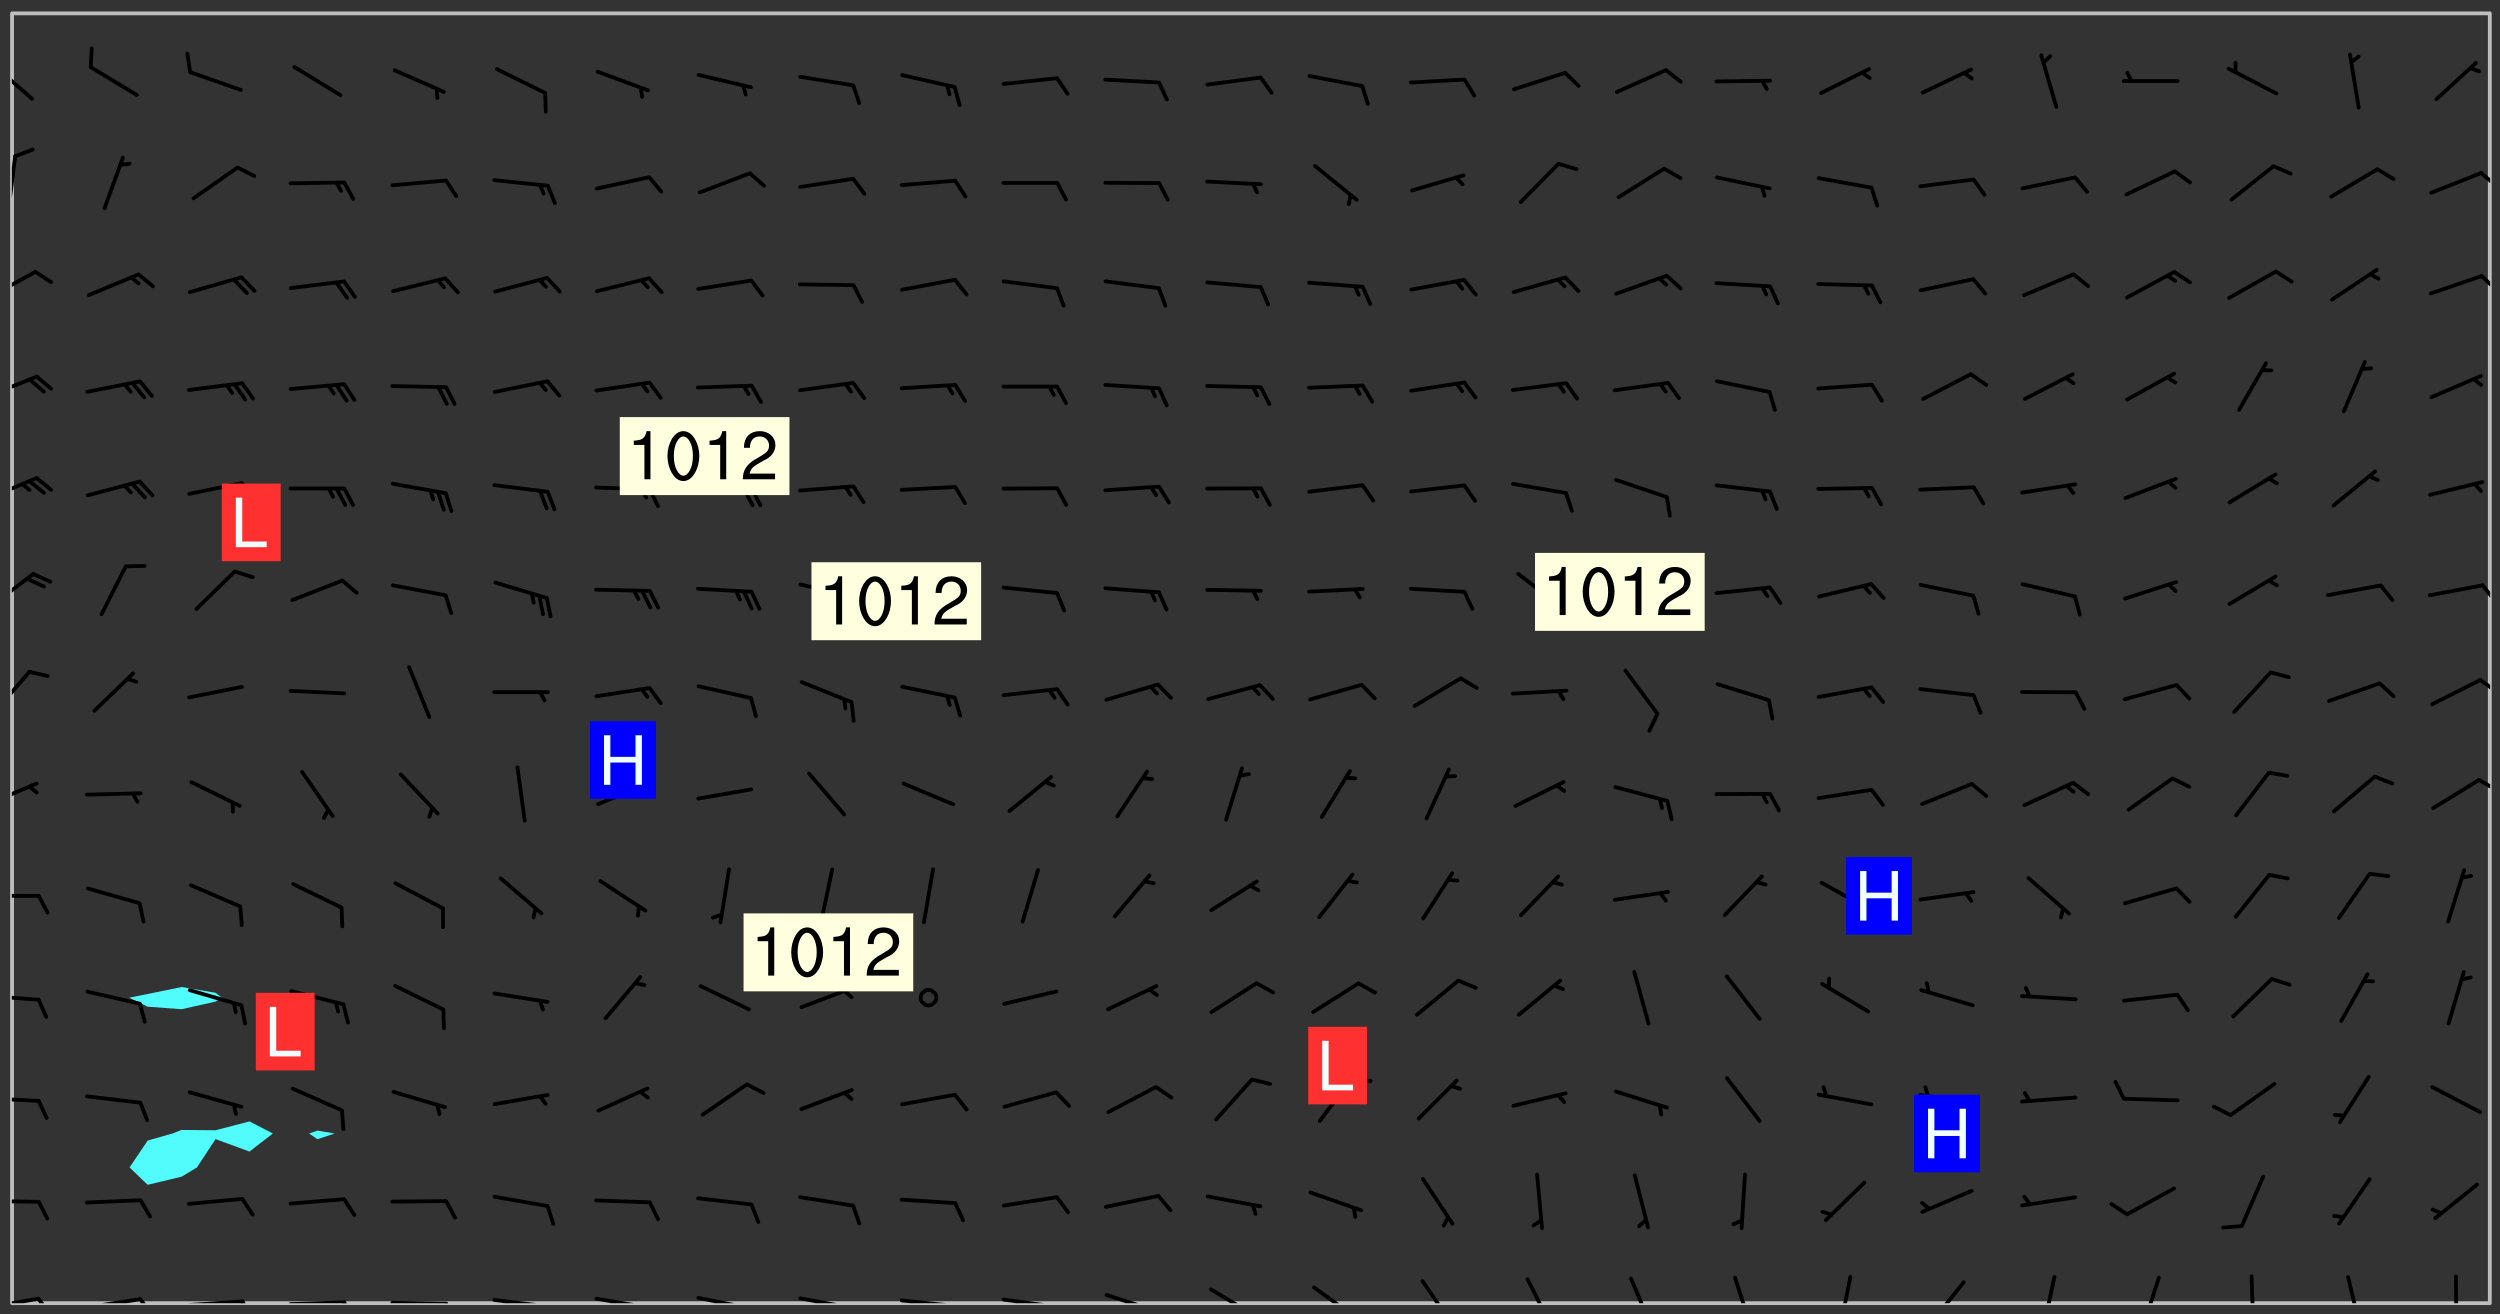 <svg xmlns="http://www.w3.org/2000/svg" role="img" xmlns:xlink="http://www.w3.org/1999/xlink" viewBox="142.45 309.95 326.84 171.84"><rect x="142.45" y="309.95" width="326.84" height="171.84" fill="#333333" stroke="none"/><defs><clipPath id="clip2"><path d="M 144 311.672 L 145 311.672 L 145 480.328 L 144 480.328 Z M 144 311.672"/></clipPath><clipPath id="clip3"><path d="M 144 311.672 L 468 311.672 L 468 480.328 L 144 480.328 Z M 144 311.672"/></clipPath><clipPath id="clip4"><path d="M 467 311.672 L 468 311.672 L 468 480.328 L 467 480.328 Z M 467 311.672"/></clipPath><clipPath id="clip5"><path d="M 144 479 L 148 479 L 148 480.328 L 144 480.328 Z M 144 479"/></clipPath><clipPath id="clip6"><path d="M 147 479 L 150 479 L 150 480.328 L 147 480.328 Z M 147 479"/></clipPath><clipPath id="clip7"><path d="M 153 479 L 162 479 L 162 480.328 L 153 480.328 Z M 153 479"/></clipPath><clipPath id="clip8"><path d="M 160 479 L 163 479 L 163 480.328 L 160 480.328 Z M 160 479"/></clipPath><clipPath id="clip9"><path d="M 166 479 L 175 479 L 175 480.328 L 166 480.328 Z M 166 479"/></clipPath><clipPath id="clip10"><path d="M 173 479 L 176 479 L 176 480.328 L 173 480.328 Z M 173 479"/></clipPath><clipPath id="clip11"><path d="M 180 479 L 188 479 L 188 480.328 L 180 480.328 Z M 180 479"/></clipPath><clipPath id="clip12"><path d="M 187 479 L 189 479 L 189 480.328 L 187 480.328 Z M 187 479"/></clipPath><clipPath id="clip13"><path d="M 193 480 L 202 480 L 202 480.328 L 193 480.328 Z M 193 480"/></clipPath><clipPath id="clip14"><path d="M 200 480 L 203 480 L 203 480.328 L 200 480.328 Z M 200 480"/></clipPath><clipPath id="clip15"><path d="M 206 479 L 215 479 L 215 480.328 L 206 480.328 Z M 206 479"/></clipPath><clipPath id="clip16"><path d="M 213 480 L 216 480 L 216 480.328 L 213 480.328 Z M 213 480"/></clipPath><clipPath id="clip17"><path d="M 220 479 L 228 479 L 228 480.328 L 220 480.328 Z M 220 479"/></clipPath><clipPath id="clip18"><path d="M 227 480 L 229 480 L 229 480.328 L 227 480.328 Z M 227 480"/></clipPath><clipPath id="clip19"><path d="M 233 479 L 241 479 L 241 480.328 L 233 480.328 Z M 233 479"/></clipPath><clipPath id="clip20"><path d="M 240 480 L 242 480 L 242 480.328 L 240 480.328 Z M 240 480"/></clipPath><clipPath id="clip21"><path d="M 246 479 L 255 479 L 255 480.328 L 246 480.328 Z M 246 479"/></clipPath><clipPath id="clip22"><path d="M 253 480 L 255 480 L 255 480.328 L 253 480.328 Z M 253 480"/></clipPath><clipPath id="clip23"><path d="M 260 479 L 268 479 L 268 480.328 L 260 480.328 Z M 260 479"/></clipPath><clipPath id="clip24"><path d="M 267 480 L 269 480 L 269 480.328 L 267 480.328 Z M 267 480"/></clipPath><clipPath id="clip25"><path d="M 273 479 L 281 479 L 281 480.328 L 273 480.328 Z M 273 479"/></clipPath><clipPath id="clip26"><path d="M 280 480 L 282 480 L 282 480.328 L 280 480.328 Z M 280 480"/></clipPath><clipPath id="clip27"><path d="M 286 479 L 295 479 L 295 480.328 L 286 480.328 Z M 286 479"/></clipPath><clipPath id="clip28"><path d="M 292 480 L 294 480 L 294 480.328 L 292 480.328 Z M 292 480"/></clipPath><clipPath id="clip29"><path d="M 300 478 L 308 478 L 308 480.328 L 300 480.328 Z M 300 478"/></clipPath><clipPath id="clip30"><path d="M 313 478 L 321 478 L 321 480.328 L 313 480.328 Z M 313 478"/></clipPath><clipPath id="clip31"><path d="M 328 477 L 333 477 L 333 480.328 L 328 480.328 Z M 328 477"/></clipPath><clipPath id="clip32"><path d="M 341 476 L 346 476 L 346 480.328 L 341 480.328 Z M 341 476"/></clipPath><clipPath id="clip33"><path d="M 355 476 L 359 476 L 359 480.328 L 355 480.328 Z M 355 476"/></clipPath><clipPath id="clip34"><path d="M 369 476 L 372 476 L 372 480.328 L 369 480.328 Z M 369 476"/></clipPath><clipPath id="clip35"><path d="M 382 476 L 385 476 L 385 480.328 L 382 480.328 Z M 382 476"/></clipPath><clipPath id="clip36"><path d="M 394 477 L 400 477 L 400 480.328 L 394 480.328 Z M 394 477"/></clipPath><clipPath id="clip37"><path d="M 409 476 L 412 476 L 412 480.328 L 409 480.328 Z M 409 476"/></clipPath><clipPath id="clip38"><path d="M 422 476 L 425 476 L 425 480.328 L 422 480.328 Z M 422 476"/></clipPath><clipPath id="clip39"><path d="M 436 476 L 438 476 L 438 480.328 L 436 480.328 Z M 436 476"/></clipPath><clipPath id="clip40"><path d="M 449 476 L 452 476 L 452 480.328 L 449 480.328 Z M 449 476"/></clipPath><clipPath id="clip41"><path d="M 463 476 L 464 476 L 464 480.328 L 463 480.328 Z M 463 476"/></clipPath><clipPath id="clip42"><path d="M 144 466 L 148 466 L 148 468 L 144 468 Z M 144 466"/></clipPath><clipPath id="clip43"><path d="M 144 453 L 148 453 L 148 455 L 144 455 Z M 144 453"/></clipPath><clipPath id="clip44"><path d="M 144 439 L 148 439 L 148 441 L 144 441 Z M 144 439"/></clipPath><clipPath id="clip45"><path d="M 144 426 L 148 426 L 148 428 L 144 428 Z M 144 426"/></clipPath><clipPath id="clip46"><path d="M 144 412 L 148 412 L 148 416 L 144 416 Z M 144 412"/></clipPath><clipPath id="clip47"><path d="M 466 411 L 468 411 L 468 414 L 466 414 Z M 466 411"/></clipPath><clipPath id="clip48"><path d="M 144 397 L 147 397 L 147 404 L 144 404 Z M 144 397"/></clipPath><clipPath id="clip49"><path d="M 466 398 L 468 398 L 468 401 L 466 401 Z M 466 398"/></clipPath><clipPath id="clip50"><path d="M 144 384 L 148 384 L 148 390 L 144 390 Z M 144 384"/></clipPath><clipPath id="clip51"><path d="M 466 386 L 468 386 L 468 389 L 466 389 Z M 466 386"/></clipPath><clipPath id="clip52"><path d="M 144 372 L 148 372 L 148 376 L 144 376 Z M 144 372"/></clipPath><clipPath id="clip53"><path d="M 144 358 L 148 358 L 148 363 L 144 363 Z M 144 358"/></clipPath><clipPath id="clip54"><path d="M 144 345 L 148 345 L 148 350 L 144 350 Z M 144 345"/></clipPath><clipPath id="clip55"><path d="M 466 345 L 468 345 L 468 348 L 466 348 Z M 466 345"/></clipPath><clipPath id="clip56"><path d="M 144 330 L 145 330 L 145 338 L 144 338 Z M 144 330"/></clipPath><clipPath id="clip57"><path d="M 466 332 L 468 332 L 468 335 L 466 335 Z M 466 332"/></clipPath><clipPath id="clip58"><path d="M 144 317 L 147 317 L 147 324 L 144 324 Z M 144 317"/></clipPath><g id="surface487" clip-path="url(#clip1)"><path fill="#fff" fill-opacity="0" fill-rule="evenodd" d="M 0 0 L 1000 0 L 1000 1000 L 0 1000 Z M 0 0"/><path fill="#d3d3d3" fill-opacity="0" fill-rule="evenodd" d="M162.152 355.867L161.918 356.16 161.977 356.395 162.094 356.566 162.27 356.801 162.562 357.148 162.676 357.207 162.793 357.035 162.852 356.801 163.027 356.625 163.492 356.449 164.191 356.449 164.426 356.742 164.715 357.559 164.773 357.734 164.949 357.965 165.301 358.199 166 358.898 166.172 359.074 166.406 359.422 166.641 359.832 166.93 360.414 167.34 360.879 167.57 361.113 167.805 361.289 167.922 361.52 168.098 361.812 168.27 362.977 168.27 363.211 168.328 363.5 168.387 363.617 168.504 363.734 168.852 364.145 168.969 364.316 169.145 364.492 169.32 364.727 169.438 364.898 169.609 365.25 169.668 365.484 169.902 365.891 170.137 365.832 169.961 366.008 169.902 366.938 169.32 366.938 169.086 366.824 168.738 366.938 168.621 367.055 168.562 367.348 168.504 367.523 168.387 367.695 167.922 367.988 167.863 368.223 167.805 368.336 167.805 368.98 167.863 369.152 167.863 369.562 167.922 369.621 167.922 370.027 167.98 370.434 168.098 370.609 168.156 370.668 168.387 371.309 168.328 371.602 168.328 372.301 168.27 372.883 168.27 373.117 168.211 373.348 168.156 373.699 168.156 375.621 168.211 375.738 168.637 375.738 168.27 375.855 168.246 376.207 169.137 377.375 170.879 377.914 172.219 378.273 172.219 378.812 172.309 379.621 172.844 380.336 174.363 380.605 175.254 380.52 175.344 381.684 175.879 381.863 177.039 381.684 179.094 380.699 180.254 380.336 182.133 380.16 183.828 379.98 183.648 380.699 182.133 380.785 180.883 380.875 180.078 381.145 179.004 381.953 179.273 382.672 179.809 383.57 179.629 384.195 179.363 385.004 179.629 386.082 180.254 386.98 181.059 387.16 182.309 386.98 182.043 387.703 182.141 388.207 182.195 388.5 182.195 388.672 182.254 388.965 182.254 389.371 182.43 389.488 182.781 389.605 183.188 389.605 183.48 389.43 183.594 389.312 183.652 389.195 183.77 388.965 183.828 388.789 184.18 388.324 184.41 388.148 184.586 388.09 184.762 388.148 184.82 388.324 184.938 389.312 184.992 389.781 185.051 389.953 185.168 390.188 185.344 390.246 186.16 390.305 186.449 390.305 186.566 390.539 186.625 390.945 186.684 391.297 186.684 392.402 186.801 392.695 186.918 393.043 187.207 393.742 187.383 394.094 187.965 394.848 188.316 395.023 188.488 395.082 188.957 395.316 189.598 395.781 189.945 396.016 190.238 396.191 190.531 396.246 190.762 396.309 191.578 396.656 191.871 396.832 191.984 397.004 192.336 397.355 192.453 397.531 192.977 398.172 192.977 398.461 193.035 398.812 193.035 399.16 193.094 399.512 193.152 399.801 193.27 399.859 193.441 399.918 193.617 399.918 194.199 400.152 194.375 400.27 194.551 400.559 194.727 400.793 194.84 401.027 195.133 401.258 195.25 401.375 195.25 401.785 195.309 401.84 195.598 402.074 195.832 402.191 195.891 402.309 196.008 402.48 196.066 402.598 196.297 402.832 196.355 403.008 196.59 403.066 196.707 403.125 196.59 403.238 196.531 403.355 196.531 403.473 196.414 403.766 196.297 404.055 196.297 404.637 196.473 404.754 196.59 404.812 196.648 404.93 196.766 405.047 196.879 405.105 197.055 405.453 197.113 405.805 197.172 406.211 197.172 406.387 197.113 406.562 196.996 407.262 196.996 407.434 197.113 407.609 197.406 407.902 197.812 407.902 197.988 408.02 198.105 408.191 198.223 408.484 198.223 408.719 197.695 408.719 197.465 408.484 197.23 408.484 197.055 408.543 196.996 409.242 197.055 409.59 197.172 409.766 197.348 410.176 197.465 410.406 197.754 410.875 197.93 410.93 198.453 410.93 198.688 410.988 199.445 411.629 199.504 411.922 199.504 412.156 199.562 412.215 199.793 412.562 199.793 412.914 199.676 413.086 199.676 413.379 199.969 413.668 200.262 413.844 200.434 413.902 200.727 414.078 201.02 414.195 201.602 414.602 201.891 414.836 202.184 415.012 202.402 415.172 202.418 415.184 202.648 415.359 203.289 415.883 203.465 416.117 203.582 416.293 203.758 416.469 203.871 416.641 203.871 417.281 203.988 417.457 204.457 417.574 205.039 417.691 205.273 417.75 205.504 417.863 205.797 417.98 205.91 418.039 206.496 418.391 206.785 418.562 206.961 418.625 207.137 418.68 207.312 418.738 208.012 419.09 208.301 419.266 208.535 419.32 208.824 419.496 209.059 419.613 209.699 420.02 209.992 420.137 210.164 420.195 210.398 420.254 210.809 420.312 211.039 420.371 211.273 420.488 211.332 420.66 210.922 420.836 211.391 420.895 211.449 421.188 211.562 421.422 211.738 421.477 211.973 421.535 212.148 421.594 212.555 421.711 213.195 421.945 213.312 422.117 213.371 422.352 213.371 422.527 213.312 422.645 213.254 423.051 213.488 423.285 213.605 423.344 213.953 423.461 214.594 423.691 214.77 423.809 215.059 423.926 215.234 424.102 215.469 424.566 216.051 425.672 216.227 425.848 216.574 426.023 216.75 426.141 217.102 426.258 218.148 426.781 218.383 426.84 218.848 426.953 219.141 427.012 219.605 427.188 220.363 427.77 220.598 428.004 220.945 428.469 221.121 428.645 221.41 428.879 222.227 429.578 222.52 429.754 222.809 430.043 223.102 430.219 223.395 430.508 224.09 431.148 224.266 431.324 224.559 431.559 224.848 431.793 225.316 432.082 225.957 432.664 226.305 432.898 226.539 433.191 226.887 433.539 227.238 434.004 228.172 434.996 228.52 435.402 228.637 435.578 228.871 435.637 228.984 435.754 229.629 435.93 229.859 436.043 230.094 436.102 230.387 436.277 230.617 436.395 231.551 437.094 231.957 437.5 232.191 437.676 232.598 437.852 232.832 437.969 233.648 438.316 233.996 438.551 234.23 438.668 234.523 438.957 234.754 439.074 235.512 439.426 235.863 439.598 236.094 439.656 236.387 439.773 236.621 439.832 237.492 440.008 238.309 440.008 238.777 440.238 238.949 440.297 239.824 440.996 240.289 441.113 240.582 441.172 240.758 441.23 240.988 441.289 241.457 441.348 241.805 441.406 242.156 441.465 242.562 441.523 242.855 441.523 243.027 441.582 243.027 441.812 243.203 441.988 243.496 441.988 243.844 442.047 244.195 442.105 244.895 442.223 245.535 442.223 246 441.988 246.293 441.812 246.465 441.695 246.875 441.523 247.164 441.348 248.098 440.883 248.566 440.59 249.09 440.297 249.555 440.125 250.02 439.949 251.07 439.484 251.359 439.367 251.77 439.25 252.059 439.133 252.586 438.957 254.102 438.258 254.684 437.91 254.973 437.852 255.266 437.793 255.613 437.676 256.488 437.445 256.84 437.328 256.953 437.328 257.188 437.27 258.062 437.035 258.297 436.977 259.109 436.977 259.461 436.918 260.277 436.801 260.449 436.742 260.801 436.688 261.094 436.629 261.324 436.57 262.141 436.395 262.316 436.336 262.664 436.336 262.898 436.277 263.363 436.16 264.121 435.988 264.355 435.93 264.703 435.93 265.113 435.812 265.402 435.754 266.688 435.695 266.977 435.695 267.387 435.637 267.617 435.578 267.793 435.578 268.668 435.461 269.074 435.461 269.484 435.344 269.832 435.344 270.184 435.23 271.055 435.172 272.805 435.172 273.852 435.461 274.262 435.578 274.551 435.695 274.902 435.812 275.191 435.93 276.242 436.102 276.531 436.16 276.824 436.16 277.117 436.219 277.289 436.277 277.699 436.336 277.871 436.395 277.988 436.453 278.105 436.453 278.223 436.512 278.574 436.57 278.688 436.57 279.098 436.637 281.02 437.031 282.945 437.426 284.465 437.875 286.16 438.594 288.305 439.398 289.91 438.68 291.34 437.875 292.5 436.797 293.75 436.348 296.785 435.629 298.66 435.27 300.805 433.922 303.039 432.668 305.539 431.41 307.234 430.961 309.02 430.781 310.18 430.512 310.805 431.051 312.145 430.781 312.859 429.793 313.844 428.449 314.289 428.27 315.094 427.91 316.969 427.371 318.754 426.922 320.004 426.652 321.164 426.562 322.863 426.473 324.824 426.203 326.074 426.113 326.613 426.113 327.238 426.023 328.129 426.023 330.273 425.844 332.684 425.664 335.273 425.574 336.969 425.754 338.578 425.844 340.008 426.203 341.168 426.922 343.043 427.91 344.203 429.438 344.469 430.152 345.098 430.242 345.453 431.141 345.988 431.68 346.523 433.207 347.598 433.566 348.133 433.566 347.328 434.102 347.418 435.809 348.133 438.504 349.023 439.309 349.918 440.297 350.633 441.555 352.418 442.094 353.938 441.914 354.293 443.258 355.902 442.453 356.883 441.914 357.152 442.184 357.469 441.969 357.688 441.824 358.488 442.273 358.938 441.914 359.293 441.914 359.828 441.645 360.367 440.926 360.902 440.656 361.527 439.668 362.688 440.117 363.527 440.488 364.922 441.105 366.617 440.926 368.223 440.926 370.008 441.016 370.188 439.309 370.723 437.965 371.527 438.234 372.02 439.082 372.422 439.488 372.332 440.027 372.332 440.387 373.047 440.836 373.758 440.566 375.188 440.566 375.547 441.555 375.992 442.812 376.707 444.156 377.957 444.785 379.652 445.414 380.367 445.234 380.547 444.695 381.527 444.605 381.977 444.965 382.062 446.223 381.797 446.852 381.262 447.031 381.262 447.57 381.977 448.555 382.242 449.094 383.227 450.082 384.027 451.16 383.762 451.52 383.672 452.418 383.047 454.75 382.691 456.816 382.602 458.609 382.422 459.328 382.332 459.867 382.332 461.305 381.352 463.188 380.992 464.895 380.457 465.793 379.652 466.961 379.387 467.5 381.441 468.754 381.527 469.113 381.172 469.652 381.082 469.473 381.082 470.281 381.172 471.719 380.727 472.434 379.652 472.527 379.387 473.242 379.922 474.141 380.727 474.859 381.887 475.668 383.227 475.938 383.672 476.297 383.316 476.746 381.527 476.656 380.277 476.207 379.562 475.488 378.938 475.398 378.762 478.988 378.574 480.297 467.934 480.297 467.934 311.703 412.664 311.703 412.664 360.785 413.426 360.91 416.715 361.453 418.738 364.289 418.738 367.043 421.09 367.375 423.438 367.707 427.488 367.707 426.109 371.867 424.086 372.574 422.062 373.277 421.52 373.621 418.926 375.238 418.738 375.355 416.715 373.277 415.984 370.535 413.312 368.457 411.938 364.957 411.871 364.875 409.914 362.203 412.664 360.785 412.664 311.703 294.422 311.703 294.422 403.117 294.539 403.148 294.672 403.16 294.746 403.234 294.852 403.281 294.941 403.34 295.027 403.398 295.117 403.457 295.414 403.754 295.473 403.844 295.504 403.961 295.531 404.078 295.547 404.215 295.516 404.332 295.457 404.422 295.398 404.508 295.355 404.613 295.309 404.715 295.281 404.836 295.281 404.98 295.457 405.25 295.605 405.398 295.68 405.484 295.754 405.559 295.797 405.664 295.859 405.754 295.918 405.84 295.961 405.945 296.02 406.035 296.066 406.137 296.109 406.242 296.168 406.328 296.285 406.508 296.359 406.582 296.422 406.668 296.48 406.758 296.523 406.863 296.582 406.953 296.641 407.039 296.703 407.129 296.762 407.219 296.805 407.32 296.922 407.5 296.996 407.574 297.055 407.66 297.129 407.734 297.219 407.793 297.324 407.84 297.473 407.84 297.605 407.824 297.738 407.84 297.84 407.793 297.914 407.719 297.961 407.617 297.945 407.484 297.945 407.336 297.898 407.23 297.871 407.113 297.824 407.012 297.797 406.891 297.754 406.789 297.691 406.699 297.648 406.598 297.605 406.492 297.574 406.375 297.559 406.242 297.547 406.105 297.633 406.047 297.691 405.961 297.812 405.93 297.855 406.035 297.871 406.168 297.871 406.285 297.93 406.387 297.988 406.477 298.078 406.535 298.227 406.684 298.285 406.773 298.328 406.879 298.316 406.98 298.402 407.039 298.508 407.086 298.594 407.145 298.684 407.203 298.758 407.277 298.641 407.305 298.535 407.352 298.449 407.41 298.375 407.484 298.316 407.574 298.254 407.66 298.227 407.781 298.18 407.883 298.137 407.988 298.105 408.105 298.094 408.238 298.078 408.371 298.078 408.52 298.105 408.637 298.152 408.742 298.195 408.844 298.254 408.934 298.328 409.008 298.418 409.066 298.492 409.141 298.582 409.199 298.641 409.289 298.684 409.395 298.73 409.496 298.848 409.527 298.98 409.543 299.129 409.543 299.246 409.512 299.352 409.555 299.395 409.66 299.441 409.762 299.469 409.883 299.5 410 299.527 410.117 299.559 410.238 299.586 410.355 299.691 410.398 299.793 410.445 299.926 410.43 300.074 410.578 300.137 410.664 300.211 410.738 300.281 410.812 300.371 410.875 300.477 410.918 300.578 410.961 300.695 410.992 300.832 411.008 300.949 410.977 301.023 410.902 301.051 410.785 301.039 410.652 301.008 410.531 300.98 410.414 301.023 410.309 301.141 410.309 301.23 410.371 301.348 410.398 301.496 410.398 301.629 410.414 301.777 410.414 301.91 410.43 302.043 410.414 302.191 410.414 302.324 410.398 302.457 410.387 302.594 410.398 302.711 410.371 302.844 410.355 303.035 410.297 302.977 410.473 302.961 410.605 302.934 410.727 302.918 410.859 302.859 410.945 302.727 410.961 302.621 411.008 302.516 411.051 302.398 411.082 302.281 411.109 302.016 411.141 301.867 411.141 301.734 411.156 301.66 411.23 301.719 411.316 301.867 411.465 301.984 411.645 302.059 411.715 302.148 411.777 302.238 411.836 302.324 411.895 302.414 411.953 302.516 411.996 302.621 412.059 302.727 412.102 302.812 412.16 302.918 412.207 303.02 412.25 303.199 412.367 303.258 412.457 303.215 412.559 303.168 412.664 303.184 412.797 303.406 413.02 303.465 413.109 303.508 413.211 303.539 413.332 303.582 413.434 303.598 413.566 303.629 413.684 303.641 413.82 303.672 413.938 303.82 414.086 303.922 414.129 304.027 414.172 304.145 414.203 304.277 414.219 304.414 414.234 304.531 414.234 304.648 414.203 304.738 414.145 304.781 414.039 304.828 413.938 304.871 413.832 304.902 413.715 304.914 413.582 304.914 413.434 304.902 413.301 304.887 413.168 304.855 413.051 304.812 412.945 304.766 412.84 304.723 412.738 304.68 412.633 304.664 412.5 304.68 412.367 304.707 412.25 304.738 412.133 304.766 412.012 304.812 411.91 304.902 411.852 304.988 411.789 305.062 411.715 305.152 411.656 305.375 411.434 305.434 411.348 305.508 411.273 305.625 411.094 305.684 411.008 305.684 410.859 305.609 410.785 305.508 410.738 305.402 410.695 305.301 410.652 305.242 410.562 305.195 410.457 305.168 410.34 305.258 410.281 305.375 410.25 305.477 410.207 305.656 410.09 305.805 409.941 305.816 409.809 305.805 409.703 305.715 409.645 305.582 409.66 305.434 409.66 305.301 409.676 305.168 409.66 305.047 409.629 304.961 409.57 304.887 409.496 304.828 409.406 304.766 409.32 304.648 409.141 304.59 409.055 304.621 408.934 304.707 408.875 304.828 408.844 304.887 408.758 304.887 408.637 304.855 408.52 304.797 408.43 304.738 408.344 304.691 408.238 304.664 408.121 304.648 407.988 304.707 407.898 304.781 407.824 304.871 407.766 304.988 407.586 305.062 407.512 305.121 407.426 305.27 407.277 305.391 407.246 305.523 407.23 305.656 407.246 305.73 407.32 305.773 407.426 305.789 407.559 305.758 407.676 305.641 407.707 305.508 407.719 305.359 407.867 305.316 407.973 305.27 408.074 305.242 408.195 305.211 408.312 305.211 408.461 305.242 408.578 305.285 408.684 305.344 408.773 305.418 408.844 305.492 408.918 305.609 408.949 305.73 408.977 305.848 408.949 305.98 408.934 306.098 408.934 306.188 408.992 306.262 409.066 306.309 409.172 306.367 409.258 306.469 409.305 306.602 409.32 306.707 409.363 306.793 409.422 306.781 409.527 306.707 409.602 306.527 409.719 306.469 409.809 306.379 409.867 306.309 409.941 306.234 410.016 306.172 410.105 306.145 410.223 306.129 410.355 306.145 410.488 306.129 410.621 306.129 410.77 306.145 410.902 306.172 411.02 306.203 411.141 306.277 411.215 306.367 411.273 306.453 411.332 306.543 411.391 306.66 411.422 306.66 411.508 306.559 411.555 306.469 411.613 306.203 411.645 306.086 411.672 305.938 411.672 305.832 411.715 305.73 411.762 305.672 411.852 305.609 412.086 305.598 412.219 305.566 412.34 305.551 412.473 305.551 412.766 305.539 412.898 305.551 413.035 305.566 413.168 305.699 413.184 305.832 413.195 305.953 413.227 306.039 413.285 306.113 413.359 306.16 413.465 306.203 413.566 306.219 413.699 306.219 414.145 306.203 414.277 306.203 414.723 306.234 414.988 306.262 415.105 306.277 415.238 306.309 415.355 306.395 415.566 306.426 415.832 306.426 415.98 306.395 416.098 306.367 416.215 306.336 416.336 306.309 416.453 306.277 416.57 306.246 416.691 306.234 416.824 306.219 416.957 306.309 417.016 306.426 416.984 306.527 417 306.574 417.105 306.543 417.371 306.543 417.812 306.5 417.918 306.453 418.023 306.41 418.125 306.367 418.23 306.309 418.316 306.277 418.438 306.234 418.555 306.203 418.672 306.188 418.805 306.203 418.938 306.262 419.027 306.367 419.074 306.453 419.133 306.512 419.219 306.5 419.355 306.469 419.473 306.426 419.574 306.426 420.02 306.41 420.152 306.41 420.301 306.379 420.418 306.336 420.523 306.309 420.641 306.262 420.746 306.219 420.848 306.188 420.969 306.16 421.086 306.129 421.219 306.098 421.336 306.07 421.453 306.027 421.559 305.996 421.676 305.965 421.797 305.953 421.93 305.938 422.062 305.938 422.359 305.965 422.477 305.965 422.625 306.012 423.023 306.039 423.141 306.098 423.23 306.219 423.262 306.367 423.262 306.5 423.246 306.559 423.336 306.559 423.453 306.5 423.543 306.41 423.602 306.309 423.645 306.203 423.691 306.113 423.75 306.027 423.809 305.891 423.824 305.773 423.793 305.641 423.777 305.539 423.824 305.477 423.91 305.465 424.047 305.449 424.18 305.418 424.297 305.391 424.414 305.375 424.547 305.344 424.668 305.344 424.965 305.359 425.098 305.391 425.215 305.391 425.363 305.402 425.496 305.402 425.645 305.375 425.762 305.328 425.863 305.301 425.984 305.27 426.102 305.211 426.191 305.137 426.266 305.035 426.309 304.93 426.355 304.812 426.383 304.691 426.414 304.59 426.367 304.648 426.281 304.754 426.234 304.781 426.117 304.812 426 304.84 425.879 304.871 425.762 304.871 425.613 304.887 425.48 304.855 425.363 304.812 425.258 304.707 425.273 304.633 425.348 304.531 425.391 304.441 425.453 304.367 425.527 304.324 425.629 304.309 425.762 304.277 425.879 304.25 426 304.219 426.117 304.191 426.234 304.16 426.355 304.133 426.473 304.102 426.59 304.059 426.695 303.969 426.754 303.879 426.754 303.762 426.723 303.73 426.637 303.746 426.5 303.715 426.383 303.715 426.234 303.703 426.102 303.703 425.953 303.641 425.719 303.613 425.598 303.57 425.496 303.523 425.391 303.465 425.305 303.406 425.215 303.363 425.109 303.301 425.023 303.152 424.875 303.082 424.801 302.977 424.754 302.871 424.711 302.77 424.668 302.473 424.371 302.383 424.297 302.297 424.238 302.191 424.195 302.102 424.133 302.016 424.074 301.91 424.031 301.82 423.973 301.734 423.91 301.66 423.84 301.555 423.793 301.469 423.734 301.363 423.691 301.273 423.629 301.172 423.586 301.066 423.543 300.98 423.484 300.875 423.438 300.77 423.395 300.668 423.348 300.578 423.289 300.477 423.246 300.371 423.203 300.281 423.141 300.164 423.113 300.031 423.098 299.898 423.113 299.75 423.113 299.617 423.129 299.5 423.098 299.41 423.039 299.336 422.965 299.246 422.906 299.145 422.859 298.996 422.859 298.875 422.832 298.773 422.789 298.699 422.715 298.582 422.535 298.492 422.477 298.391 422.434 298.301 422.371 298.195 422.328 298.105 422.27 298.02 422.211 297.914 422.164 297.855 422.078 297.797 421.988 297.754 421.883 297.707 421.781 297.633 421.707 297.547 421.648 297.473 421.574 297.383 421.516 297.16 421.293 297.117 421.188 297.086 420.922 297.191 420.879 297.336 420.879 297.441 420.922 297.516 420.996 297.605 421.055 297.691 421.113 297.797 421.16 297.887 421.219 298.035 421.367 298.105 421.441 298.254 421.59 298.316 421.676 298.391 421.75 298.477 421.809 298.551 421.883 298.641 421.945 298.73 422.004 298.816 422.062 299.086 422.238 299.188 422.285 299.293 422.328 299.395 422.371 299.441 422.297 299.5 422.211 299.574 422.137 299.645 422.062 299.75 422.105 299.824 422.18 299.883 422.27 299.926 422.371 299.973 422.477 300.016 422.582 300.137 422.609 300.254 422.582 300.328 422.492 300.371 422.387 300.43 422.297 300.504 422.223 300.609 422.18 300.727 422.152 300.859 422.164 300.949 422.223 301.098 422.371 301.156 422.461 301.199 422.566 301.246 422.668 301.289 422.773 301.332 422.875 301.438 422.922 301.543 422.965 301.676 422.98 301.762 422.922 301.82 422.832 301.895 422.758 302 422.715 302.117 422.742 302.223 422.789 302.324 422.832 302.43 422.875 302.531 422.922 302.711 423.039 302.711 423.156 302.695 423.289 302.711 423.422 302.727 423.559 302.785 423.645 302.887 423.691 303.008 423.719 303.125 423.75 303.273 423.75 303.391 423.719 303.449 423.629 303.629 423.512 303.688 423.422 303.762 423.348 303.82 423.262 303.938 423.082 304.117 422.965 304.234 422.996 304.324 423.055 304.367 423.129 304.352 423.262 304.352 423.379 304.441 423.438 304.59 423.438 304.723 423.422 304.855 423.41 305.121 423.379 305.227 423.336 305.344 423.305 305.465 423.277 305.539 423.203 305.609 423.129 305.672 423.039 305.656 422.934 305.609 422.832 305.508 422.789 305.402 422.773 305.285 422.801 305.02 422.832 304.871 422.832 304.797 422.758 304.707 422.699 304.59 422.668 304.473 422.641 304.34 422.625 304.191 422.625 304.059 422.641 303.762 422.641 303.656 422.594 303.508 422.445 303.465 422.344 303.406 422.254 303.629 422.031 303.715 421.973 303.82 421.93 303.938 421.898 304.07 421.883 304.203 421.898 304.34 421.914 304.441 421.957 304.574 421.945 304.664 421.883 304.766 421.84 304.828 421.75 304.781 421.648 304.691 421.59 304.574 421.559 304.473 421.516 304.414 421.426 304.352 421.336 304.352 421.219 304.367 421.086 304.473 421.039 304.547 420.969 304.547 420.848 304.457 420.789 304.426 420.672 304.516 420.613 304.59 420.539 304.633 420.434 304.691 420.344 304.738 420.242 304.754 420.109 304.754 419.961 304.707 419.855 304.664 419.754 304.574 419.695 304.441 419.68 304.34 419.637 304.203 419.621 304.086 419.59 303.641 419.59 303.508 419.574 303.375 419.562 303.242 419.547 303.125 419.516 302.977 419.516 302.844 419.5 302.711 419.488 302.445 419.457 302.324 419.414 302.238 419.355 302.164 419.281 302.164 419.133 302.176 419 302.281 418.953 302.383 418.91 302.516 418.895 302.668 418.895 302.801 418.879 303.094 418.879 303.215 418.91 303.316 418.953 303.406 419.012 303.641 419.074 303.762 419.027 303.852 418.969 303.953 418.926 304.086 418.91 304.191 418.953 304.293 419 304.426 419.012 304.547 418.984 304.691 418.984 304.812 418.953 304.93 418.926 305.035 418.879 305.109 418.805 305.195 418.746 305.344 418.598 305.402 418.512 305.449 418.406 305.477 418.289 305.492 418.184 305.391 418.141 305.301 418.082 305.184 418.051 305.078 418.008 304.988 417.945 304.914 417.859 304.84 417.785 304.738 417.742 304.633 417.695 304.531 417.652 304.473 417.562 304.426 417.461 304.34 417.25 304.277 417.164 304.219 417.074 304.145 417 304.059 416.941 303.789 416.941 303.672 416.973 303.582 417.031 303.48 417.074 303.348 417.09 303.242 417.074 303.215 416.957 303.152 416.867 303.035 416.836 302.934 416.793 302.785 416.645 302.754 416.527 302.738 416.422 302.812 416.348 302.992 416.23 303.109 416.203 303.227 416.172 303.363 416.188 303.465 416.23 303.57 416.273 303.672 416.32 303.777 416.363 303.895 416.395 304.027 416.41 304.145 416.438 304.277 416.453 304.383 416.438 304.473 416.379 304.398 416.305 304.293 416.262 304.219 416.188 304.145 416.098 303.996 415.949 303.91 415.891 303.82 415.832 303.746 415.758 303.656 415.699 303.555 415.652 303.434 415.625 303.332 415.578 303.227 415.535 303.109 415.504 303.008 415.461 302.887 415.43 302.738 415.43 302.621 415.461 302.516 415.504 302.43 415.566 302.25 415.684 302.164 415.742 302.074 415.801 301.969 415.848 301.883 415.906 301.777 415.949 301.676 415.992 301.57 416.039 301.496 416.113 301.438 416.203 301.379 416.289 301.332 416.395 301.273 416.48 301.199 416.555 301.066 416.543 300.949 416.512 300.832 416.512 300.758 416.586 300.668 416.645 300.594 416.719 300.504 416.777 300.418 416.836 300.312 416.883 300.211 416.926 300.074 416.941 299.973 416.898 299.824 416.75 299.719 416.703 299.633 416.703 299.527 416.75 299.426 416.793 299.305 416.824 299.188 416.793 299.113 416.719 299.113 416.602 299.145 416.48 299.219 416.41 299.277 416.32 299.352 416.246 299.469 416.215 299.574 416.172 299.867 416.172 300 416.156 300.137 416.141 300.238 416.098 300.328 416.039 300.43 415.992 300.52 415.934 300.652 415.922 300.742 415.98 300.875 415.992 300.965 415.934 301.051 415.875 301.156 415.832 301.246 415.773 301.332 415.711 301.422 415.652 301.57 415.504 301.629 415.418 301.688 415.328 301.793 415.285 301.926 415.27 302.043 415.297 302.164 415.328 302.223 415.27 302.281 415.18 302.312 414.914 302.34 414.797 302.445 414.809 302.578 414.824 302.68 414.781 302.77 414.723 302.828 414.633 302.902 414.559 302.961 414.469 303.008 414.367 303.02 414.234 303.008 414.102 302.961 413.996 302.812 413.848 302.754 413.758 302.695 413.672 302.652 413.566 302.652 413.121 302.668 412.988 302.668 412.84 302.68 412.707 302.621 412.648 302.531 412.707 302.43 412.664 302.25 412.547 302.164 412.488 302.102 412.398 302.043 412.309 301.969 412.234 301.883 412.176 301.762 412.207 301.66 412.219 301.555 412.266 301.469 412.324 301.363 412.367 301.215 412.516 301.125 412.574 301.039 412.633 300.949 412.695 300.844 412.738 300.711 412.754 300.711 412.633 300.816 412.59 300.934 412.559 301.008 412.488 301.051 412.383 301.051 412.234 301.023 412.117 300.875 411.969 300.742 411.953 300.594 411.953 300.477 411.984 300.371 412.027 300.27 412.07 300.18 412.133 300.062 412.16 299.988 412.086 300 411.953 299.957 411.852 299.914 411.746 299.824 411.688 299.707 411.715 299.586 411.746 299.469 411.777 299.367 411.82 299.246 411.852 299.145 411.895 299.039 411.938 298.949 411.996 298.848 412.012 298.848 411.895 298.863 411.762 298.805 411.672 298.73 411.715 298.582 411.863 298.523 411.953 298.449 412.027 298.402 412.133 298.359 412.234 298.285 412.309 298.227 412.398 298.152 412.473 298.094 412.559 298.02 412.633 297.93 412.695 297.855 412.766 297.781 412.84 297.68 412.855 297.547 412.871 297.441 412.828 297.441 412.707 297.59 412.559 297.633 412.457 297.691 412.367 297.738 412.266 297.781 412.16 297.84 412.07 297.871 411.953 297.914 411.852 297.945 411.73 297.973 411.613 298.02 411.508 298.062 411.406 298.105 411.301 298.18 411.23 298.27 411.168 298.359 411.109 298.461 411.066 298.758 411.066 299.023 411.035 299.129 410.992 299.055 410.918 298.938 410.887 298.832 410.844 298.742 410.785 298.641 410.738 298.551 410.68 298.449 410.637 298.344 410.594 298.254 410.531 298.168 410.473 298.062 410.43 297.961 410.387 297.84 410.355 297.723 410.324 297.621 410.281 297.5 410.25 297.398 410.207 297.309 410.148 297.266 410.043 297.25 409.91 297.352 409.867 297.484 409.852 297.621 409.867 297.754 409.852 297.855 409.809 297.914 409.719 297.93 409.613 297.84 409.555 297.766 409.48 297.664 409.438 297.574 409.379 297.426 409.23 297.383 409.125 297.367 408.992 297.367 408.699 297.309 408.609 297.219 408.551 297.145 408.477 297.102 408.371 297.07 408.254 297.012 408.164 296.938 408.09 296.82 408.062 296.746 407.988 296.656 407.93 296.566 407.867 296.48 407.809 296.406 407.734 296.348 407.648 296.301 407.543 296.215 407.484 296.066 407.336 295.871 407.277 295.738 407.293 295.637 407.336 295.562 407.41 295.516 407.512 295.473 407.617 295.414 407.707 295.355 407.793 295.059 408.09 294.969 408.148 294.883 408.148 294.82 408.062 294.777 407.957 294.809 407.84 294.867 407.75 294.895 407.633 294.883 407.5 294.793 407.438 294.688 407.484 294.57 407.512 294.453 407.543 294.184 407.719 294.082 407.766 293.965 407.793 293.859 407.84 293.77 407.898 293.668 407.941 293.609 407.855 293.562 407.75 293.578 407.617 293.625 407.512 293.695 407.438 293.77 407.367 293.828 407.277 293.828 407.129 293.785 407.023 293.547 407.023 293.445 407.07 293.414 407.188 293.387 407.305 293.355 407.426 293.281 407.469 293.148 407.484 293.074 407.438 293.031 407.336 292.988 407.23 292.941 407.129 292.898 407.023 292.777 407.055 292.676 407.098 292.543 407.113 292.426 407.145 292.32 407.188 292.23 407.246 292.129 407.293 292.008 407.32 291.875 407.336 291.773 407.293 291.715 407.203 291.668 407.098 291.625 406.996 291.582 406.891 291.582 406.773 291.641 406.684 291.727 406.625 291.906 406.508 292.008 406.461 292.113 406.418 292.219 406.359 292.32 406.316 292.41 406.254 292.512 406.211 292.617 406.152 292.719 406.105 292.809 406.047 292.914 406.004 293.016 405.961 293.105 405.898 293.207 405.855 293.344 405.84 293.461 405.871 293.562 405.914 293.684 405.945 293.785 405.988 293.891 406.035 293.992 406.078 294.098 406.121 294.199 406.168 294.305 406.211 294.406 406.254 294.512 406.301 294.598 406.359 294.703 406.402 294.82 406.434 294.926 406.477 295.027 406.523 295.117 406.582 295.223 406.625 295.324 406.668 295.43 406.715 295.547 406.742 295.648 406.789 295.77 406.816 295.918 406.816 296.004 406.758 296.02 406.656 296.078 406.566 296.051 406.449 295.977 406.375 295.859 406.195 295.785 406.121 295.695 406.047 295.516 405.93 295.43 405.871 295.324 405.828 295.223 405.781 294.953 405.605 294.895 405.516 294.82 405.441 294.762 405.352 294.719 405.25 294.688 405.133 294.672 404.996 294.672 404.434 294.66 404.301 294.645 404.168 294.613 404.051 294.598 403.918 294.586 403.785 294.555 403.664 294.332 403.441 294.273 403.355 294.258 403.25 294.289 403.133 294.422 403.117 294.422 311.703 172.992 311.703 172.992 313.156 172.934 313.391 172.582 314.441 172.41 314.965 172.293 315.312 172.117 315.723 172 315.895 171.766 316.188 171.535 316.246 171.184 316.246 171.066 316.305 170.836 316.711 170.836 317.004 170.953 317.18 171.184 317.41 171.301 317.645 171.941 318.402 172.234 318.867 172.41 319.102 172.641 319.453 172.875 319.801 173.516 320.617 173.691 321.082 173.863 321.492 173.98 322.188 174.156 322.656 174.273 324.055 174.332 324.52 174.332 325.395 174.449 326.441 174.449 331.223 174.391 331.688 174.039 332.969 173.863 333.492 173.75 333.902 173.398 334.832 172.934 336 172.699 336.582 172.582 336.758 172.41 337.105 172.234 337.512 171.883 338.328 171.824 338.621 171.711 338.914 171.594 339.203 171.535 339.379 171.418 340.254 171.359 340.66 171.301 340.777 171.242 340.953 171.184 341.125 170.953 341.652 170.836 341.824 170.836 342.059 170.719 342.293 170.66 342.465 170.484 343.051 170.484 343.34 170.426 343.516 170.426 343.809 170.367 343.922 170.309 344.449 170.309 344.621 170.254 344.855 170.254 347.477 170.078 348.293 169.961 348.469 169.785 348.703 169.668 348.875 169.555 349.109 168.969 350.043 168.738 350.332 168.445 350.797 168.27 351.031 167.98 351.383 167.629 352.082 167.516 352.312 167.34 352.723 167.164 352.953 166.758 353.48 165.941 354.18 165.648 354.352 165.359 354.586 165.184 354.703 165.008 354.879 164.484 355.285 163.957 355.461 163.785 355.637 163.551 355.691 162.91 355.867 162.152 355.867M174.363 386.891L173.289 387.34 173.648 388.234 174.898 387.52 175.344 386.98 174.363 386.891"/><path fill="#d3d3d3" fill-opacity="0" fill-rule="evenodd" d="M201.508 416.598L200.613 416.598 201.062 417.227 202.043 417.586 202.848 417.496 203.293 416.508 203.117 416.598 202.402 416.242 201.508 416.598M356.129 475.668L356.07 475.145 356.07 474.852 356.184 474.559 356.242 474.328 356.711 473.859 356.824 473.859 356.941 473.746 357.059 473.688 357.234 473.688 357.469 473.629 357.816 473.629 358.051 473.688 358.168 473.746 358.398 473.918 358.457 474.094 358.574 474.676 358.574 474.969 358.457 475.145 358.285 475.434 358.109 475.609 357.582 476.133 357.352 476.367 357.234 476.426 357.059 476.426 356.941 476.367 356.535 476.074 356.359 475.957 356.242 475.898 356.184 475.785 356.129 475.668M362.77 464.711L362.711 464.539 362.711 463.43 362.77 463.258 362.945 463.199 363.117 463.141 363.293 463.141 363.527 463.082 363.645 463.141 363.703 463.84 363.645 464.012 363.527 464.188 363.41 464.246 363.176 464.77 363.062 464.828 362.828 464.828 362.77 464.711M372.383 450.32L372.266 450.145 372.266 449.445 372.559 448.57 372.676 448.398 372.852 448.047 372.965 447.816 373.082 447.523 373.434 446.766 373.551 446.535 373.723 446.301 373.898 446.301 374.016 446.242 374.656 446.242 374.773 446.301 375.008 446.535 375.18 446.648 375.531 446.941 375.648 447.059 375.762 447.234 375.762 447.348 375.879 447.406 375.996 447.523 375.996 448.223 375.938 448.398 375.938 448.629 375.879 448.805 375.531 449.855 375.414 450.086 375.297 450.32 375.18 450.379 374.949 450.613 374.309 450.902 373.434 450.902 373.023 450.785 372.383 450.32"/><path fill="none" stroke="#bebebe" stroke-linecap="round" stroke-linejoin="round" stroke-miterlimit="10" stroke-width=".5" d="M 431.957 354.305 L 108.027 354.305 L 108.027 185.68 L 431.957 185.68 L 431.957 354.305" transform="matrix(1 0 0 -1 36 666)"/><g clip-path="url(#clip2)"><path fill="#fff" fill-opacity="0" fill-rule="evenodd" d="M 144 475.891 L 144 480.328 L 144.004 480.328 L 144 480.328 L 144 311.672 L 144.004 311.672 L 144 311.672 L 144 475.891"/></g><g clip-path="url(#clip3)"><path fill="#fff" fill-opacity="0" fill-rule="evenodd" d="M 144.004 480.328 L 144.004 311.672 L 166.191 311.672 L 166.191 438.988 L 161.754 439.902 L 159.336 440.383 L 161.754 441.562 L 166.191 441.891 L 170.629 440.895 L 171.457 440.383 L 170.629 439.742 L 166.191 438.988 L 166.191 311.672 L 175.066 311.672 L 175.066 456.559 L 170.629 457.715 L 166.191 457.676 L 164.996 458.137 L 161.754 459.062 L 159.391 462.574 L 161.754 464.848 L 166.191 463.785 L 168.199 462.574 L 170.629 458.871 L 175.066 460.5 L 178.125 458.137 L 175.066 456.559 L 175.066 311.672 L 183.945 311.672 L 183.945 457.762 L 182.863 458.137 L 183.945 458.887 L 186.203 458.137 L 183.945 457.762 L 183.945 311.672 L 467.996 311.672 L 467.996 480.328 L 144.004 480.328"/></g><path fill="#50fcfc" fill-rule="evenodd" d="M161.754 441.562L159.336 440.383 161.754 439.902 166.191 438.988 170.629 439.742 171.457 440.383 170.629 440.895 166.191 441.891 161.754 441.562M161.754 464.848L159.391 462.574 161.754 459.062 164.996 458.137 166.191 457.676 170.629 457.715 175.066 456.559 178.125 458.137 175.066 460.5 170.629 458.871 168.199 462.574 166.191 463.785 161.754 464.848M183.945 458.887L182.863 458.137 183.945 457.762 186.203 458.137 183.945 458.887"/><g clip-path="url(#clip4)"><path fill="#fff" fill-opacity="0" fill-rule="evenodd" d="M 467.996 480.328 L 468 480.328 L 468 311.672 L 467.996 311.672 L 468 311.672 L 468 480.328 L 467.996 480.328"/></g><g clip-path="url(#clip5)"><path fill="none" stroke="#000" stroke-linecap="round" stroke-linejoin="round" stroke-miterlimit="10" stroke-width=".5" d="M 111.465 186.258 L 104.535 185.086" transform="matrix(1 0 0 -1 36 666)"/></g><g clip-path="url(#clip6)"><path fill="none" stroke="#000" stroke-linecap="round" stroke-linejoin="round" stroke-miterlimit="10" stroke-width=".5" d="M 111.465 186.258 L 112.961 184.316" transform="matrix(1 0 0 -1 36 666)"/></g><g clip-path="url(#clip7)"><path fill="none" stroke="#000" stroke-linecap="round" stroke-linejoin="round" stroke-miterlimit="10" stroke-width=".5" d="M 124.789 186.203 L 117.844 185.137" transform="matrix(1 0 0 -1 36 666)"/></g><g clip-path="url(#clip8)"><path fill="none" stroke="#000" stroke-linecap="round" stroke-linejoin="round" stroke-miterlimit="10" stroke-width=".5" d="M 124.789 186.203 L 126.254 184.238" transform="matrix(1 0 0 -1 36 666)"/></g><g clip-path="url(#clip9)"><path fill="none" stroke="#000" stroke-linecap="round" stroke-linejoin="round" stroke-miterlimit="10" stroke-width=".5" d="M 138.137 185.906 L 131.125 185.434" transform="matrix(1 0 0 -1 36 666)"/></g><g clip-path="url(#clip10)"><path fill="none" stroke="#000" stroke-linecap="round" stroke-linejoin="round" stroke-miterlimit="10" stroke-width=".5" d="M 138.137 185.906 L 139.43 183.824" transform="matrix(1 0 0 -1 36 666)"/></g><g clip-path="url(#clip11)"><path fill="none" stroke="#000" stroke-linecap="round" stroke-linejoin="round" stroke-miterlimit="10" stroke-width=".5" d="M 151.457 185.781 L 144.434 185.559" transform="matrix(1 0 0 -1 36 666)"/></g><g clip-path="url(#clip12)"><path fill="none" stroke="#000" stroke-linecap="round" stroke-linejoin="round" stroke-miterlimit="10" stroke-width=".5" d="M 151.457 185.781 L 152.676 183.656" transform="matrix(1 0 0 -1 36 666)"/></g><g clip-path="url(#clip13)"><path fill="none" stroke="#000" stroke-linecap="round" stroke-linejoin="round" stroke-miterlimit="10" stroke-width=".5" d="M 164.773 185.609 L 157.746 185.73" transform="matrix(1 0 0 -1 36 666)"/></g><g clip-path="url(#clip14)"><path fill="none" stroke="#000" stroke-linecap="round" stroke-linejoin="round" stroke-miterlimit="10" stroke-width=".5" d="M 164.773 185.609 L 165.887 183.426" transform="matrix(1 0 0 -1 36 666)"/></g><g clip-path="url(#clip15)"><path fill="none" stroke="#000" stroke-linecap="round" stroke-linejoin="round" stroke-miterlimit="10" stroke-width=".5" d="M 178.062 185.246 L 171.086 186.098" transform="matrix(1 0 0 -1 36 666)"/></g><g clip-path="url(#clip16)"><path fill="none" stroke="#000" stroke-linecap="round" stroke-linejoin="round" stroke-miterlimit="10" stroke-width=".5" d="M 178.062 185.246 L 178.945 182.957" transform="matrix(1 0 0 -1 36 666)"/></g><g clip-path="url(#clip17)"><path fill="none" stroke="#000" stroke-linecap="round" stroke-linejoin="round" stroke-miterlimit="10" stroke-width=".5" d="M 191.355 185.086 L 184.426 186.258" transform="matrix(1 0 0 -1 36 666)"/></g><g clip-path="url(#clip18)"><path fill="none" stroke="#000" stroke-linecap="round" stroke-linejoin="round" stroke-miterlimit="10" stroke-width=".5" d="M 191.355 185.086 L 192.129 182.758" transform="matrix(1 0 0 -1 36 666)"/></g><g clip-path="url(#clip19)"><path fill="none" stroke="#000" stroke-linecap="round" stroke-linejoin="round" stroke-miterlimit="10" stroke-width=".5" d="M 204.648 184.977 L 197.762 186.367" transform="matrix(1 0 0 -1 36 666)"/></g><g clip-path="url(#clip20)"><path fill="none" stroke="#000" stroke-linecap="round" stroke-linejoin="round" stroke-miterlimit="10" stroke-width=".5" d="M 204.648 184.977 L 205.352 182.625" transform="matrix(1 0 0 -1 36 666)"/></g><g clip-path="url(#clip21)"><path fill="none" stroke="#000" stroke-linecap="round" stroke-linejoin="round" stroke-miterlimit="10" stroke-width=".5" d="M 217.977 185.031 L 211.066 186.309" transform="matrix(1 0 0 -1 36 666)"/></g><g clip-path="url(#clip22)"><path fill="none" stroke="#000" stroke-linecap="round" stroke-linejoin="round" stroke-miterlimit="10" stroke-width=".5" d="M 217.977 185.031 L 218.715 182.695" transform="matrix(1 0 0 -1 36 666)"/></g><g clip-path="url(#clip23)"><path fill="none" stroke="#000" stroke-linecap="round" stroke-linejoin="round" stroke-miterlimit="10" stroke-width=".5" d="M 231.328 185.305 L 224.34 186.039" transform="matrix(1 0 0 -1 36 666)"/></g><g clip-path="url(#clip24)"><path fill="none" stroke="#000" stroke-linecap="round" stroke-linejoin="round" stroke-miterlimit="10" stroke-width=".5" d="M 231.328 185.305 L 232.25 183.027" transform="matrix(1 0 0 -1 36 666)"/></g><g clip-path="url(#clip25)"><path fill="none" stroke="#000" stroke-linecap="round" stroke-linejoin="round" stroke-miterlimit="10" stroke-width=".5" d="M 244.633 185.195 L 237.668 186.148" transform="matrix(1 0 0 -1 36 666)"/></g><g clip-path="url(#clip26)"><path fill="none" stroke="#000" stroke-linecap="round" stroke-linejoin="round" stroke-miterlimit="10" stroke-width=".5" d="M 244.633 185.195 L 245.477 182.891" transform="matrix(1 0 0 -1 36 666)"/></g><g clip-path="url(#clip27)"><path fill="none" stroke="#000" stroke-linecap="round" stroke-linejoin="round" stroke-miterlimit="10" stroke-width=".5" d="M 257.812 184.598 L 251.121 186.746" transform="matrix(1 0 0 -1 36 666)"/></g><g clip-path="url(#clip28)"><path fill="none" stroke="#000" stroke-linecap="round" stroke-linejoin="round" stroke-miterlimit="10" stroke-width=".5" d="M 256.836 184.91 L 257.055 183.703" transform="matrix(1 0 0 -1 36 666)"/></g><g clip-path="url(#clip29)"><path fill="none" stroke="#000" stroke-linecap="round" stroke-linejoin="round" stroke-miterlimit="10" stroke-width=".5" d="M 270.789 183.859 L 264.77 187.484" transform="matrix(1 0 0 -1 36 666)"/></g><g clip-path="url(#clip30)"><path fill="none" stroke="#000" stroke-linecap="round" stroke-linejoin="round" stroke-miterlimit="10" stroke-width=".5" d="M 283.945 183.613 L 278.246 187.73" transform="matrix(1 0 0 -1 36 666)"/></g><g clip-path="url(#clip31)"><path fill="none" stroke="#000" stroke-linecap="round" stroke-linejoin="round" stroke-miterlimit="10" stroke-width=".5" d="M 296.406 182.781 L 292.414 188.562" transform="matrix(1 0 0 -1 36 666)"/></g><g clip-path="url(#clip32)"><path fill="none" stroke="#000" stroke-linecap="round" stroke-linejoin="round" stroke-miterlimit="10" stroke-width=".5" d="M 309.293 182.527 L 306.156 188.816" transform="matrix(1 0 0 -1 36 666)"/></g><g clip-path="url(#clip33)"><path fill="none" stroke="#000" stroke-linecap="round" stroke-linejoin="round" stroke-miterlimit="10" stroke-width=".5" d="M 322.406 182.434 L 319.676 188.906" transform="matrix(1 0 0 -1 36 666)"/></g><g clip-path="url(#clip34)"><path fill="none" stroke="#000" stroke-linecap="round" stroke-linejoin="round" stroke-miterlimit="10" stroke-width=".5" d="M 335.434 182.328 L 333.277 189.016" transform="matrix(1 0 0 -1 36 666)"/></g><g clip-path="url(#clip35)"><path fill="none" stroke="#000" stroke-linecap="round" stroke-linejoin="round" stroke-miterlimit="10" stroke-width=".5" d="M 346.98 182.227 L 348.359 189.117" transform="matrix(1 0 0 -1 36 666)"/></g><g clip-path="url(#clip36)"><path fill="none" stroke="#000" stroke-linecap="round" stroke-linejoin="round" stroke-miterlimit="10" stroke-width=".5" d="M 358.789 182.93 L 363.184 188.414" transform="matrix(1 0 0 -1 36 666)"/></g><g clip-path="url(#clip37)"><path fill="none" stroke="#000" stroke-linecap="round" stroke-linejoin="round" stroke-miterlimit="10" stroke-width=".5" d="M 373.57 182.234 L 375.031 189.109" transform="matrix(1 0 0 -1 36 666)"/></g><g clip-path="url(#clip38)"><path fill="none" stroke="#000" stroke-linecap="round" stroke-linejoin="round" stroke-miterlimit="10" stroke-width=".5" d="M 386.535 182.328 L 388.699 189.016" transform="matrix(1 0 0 -1 36 666)"/></g><g clip-path="url(#clip39)"><path fill="none" stroke="#000" stroke-linecap="round" stroke-linejoin="round" stroke-miterlimit="10" stroke-width=".5" d="M 401.059 182.16 L 400.805 189.184" transform="matrix(1 0 0 -1 36 666)"/></g><g clip-path="url(#clip40)"><path fill="none" stroke="#000" stroke-linecap="round" stroke-linejoin="round" stroke-miterlimit="10" stroke-width=".5" d="M 415.062 182.254 L 413.43 189.09" transform="matrix(1 0 0 -1 36 666)"/></g><g clip-path="url(#clip41)"><path fill="none" stroke="#000" stroke-linecap="round" stroke-linejoin="round" stroke-miterlimit="10" stroke-width=".5" d="M 427.605 182.156 L 427.52 189.184" transform="matrix(1 0 0 -1 36 666)"/></g><g clip-path="url(#clip42)"><path fill="none" stroke="#000" stroke-linecap="round" stroke-linejoin="round" stroke-miterlimit="10" stroke-width=".5" d="M 111.512 198.93 L 104.488 199.043" transform="matrix(1 0 0 -1 36 666)"/></g><path fill="none" stroke="#000" stroke-linecap="round" stroke-linejoin="round" stroke-miterlimit="10" stroke-width=".5" d="M111.512 198.93L112.629 196.746M124.824 199.133L117.805 198.84M124.824 199.133L126.066 197.016M138.129 199.312L131.133 198.66M138.129 199.312L139.477 197.262M151.445 199.273L144.445 198.699M151.445 199.273L152.773 197.211M164.773 199.02L157.746 198.953M164.773 199.02L165.945 196.863M178.035 198.379L171.113 199.594M178.035 198.379L178.797 196.047M191.402 198.863L184.379 199.109M191.402 198.863L192.477 196.656M204.695 198.582L197.715 199.391M204.695 198.582L205.59 196.297M217.988 198.43L211.051 199.543M217.988 198.43L218.785 196.109M231.34 198.758L224.328 199.215M231.34 198.758L232.352 196.52M244.621 199.531L237.68 198.441M244.621 199.531L246.094 197.57M257.902 199.707L251.027 198.266M257.902 199.707L259.477 197.824M271.234 198.34L264.328 199.633M270.23 198.527L270.598 197.359M284.41 197.824L277.781 200.148M283.445 198.16L283.633 196.949M296.344 196.055L292.477 201.918M295.781 196.906L295.195 195.828M308.043 195.488L307.406 202.484M307.953 196.504L306.926 195.832M321.91 195.582L320.172 202.391M321.656 196.574L320.75 195.746M334.133 195.48L334.582 202.492M334.195 196.5L333.078 195.996M345.156 196.535L350.188 201.438M345.887 197.246L344.719 197.621M357.754 197.609L364.219 200.363M358.695 198.008L357.738 198.777M370.828 198.453L377.773 199.52M371.84 198.609L371.105 199.59M384.535 197.297L390.695 200.676M384.535 197.297L382.484 198.641M399.535 195.762L402.328 202.211M399.535 195.762L397.09 195.566M412.258 196.09L416.238 201.883M412.836 196.934L411.617 197.074M424.824 196.785L430.301 201.188M425.621 197.426L424.492 197.91" transform="matrix(1 0 0 -1 36 666)"/><g clip-path="url(#clip43)"><path fill="none" stroke="#000" stroke-linecap="round" stroke-linejoin="round" stroke-miterlimit="10" stroke-width=".5" d="M 111.508 212.121 L 104.492 212.48" transform="matrix(1 0 0 -1 36 666)"/></g><path fill="none" stroke="#000" stroke-linecap="round" stroke-linejoin="round" stroke-miterlimit="10" stroke-width=".5" d="M111.508 212.121L112.547 209.898M124.805 211.887L117.828 212.719M124.805 211.887L125.691 209.598M138.012 211.352L131.246 213.25M137.027 211.629L137.289 210.43M151.16 210.887L144.73 213.719M151.16 210.887L151.344 208.438M164.629 211.305L157.891 213.301M163.648 211.594L163.895 210.391M178.039 212.898L171.113 211.703M177.031 212.727L177.781 211.754M191.094 213.746L184.688 210.855M190.16 213.324L191.133 212.574M204.102 214.289L198.309 210.312M204.102 214.289L206.277 213.156M217.805 213.547L211.234 211.055M216.852 213.184L217.773 212.375M231.293 212.926L224.379 211.676M231.293 212.926L232.812 211M244.535 213.242L237.766 211.359M244.535 213.242L246.227 211.465M257.574 213.938L251.355 210.664M257.574 213.938L259.602 212.559M270.121 214.922L265.438 209.684M270.121 214.922L272.504 214.336M283.215 215.105L278.98 209.496M283.215 215.105L285.637 214.719M296.895 214.785L291.926 209.816M296.172 214.062L297.348 213.703M311.145 213.117L304.309 211.484M310.148 212.879L310.961 211.961M324.391 211.246L317.691 213.355M323.418 211.555L323.641 210.348M336.488 209.508L332.223 215.094M344.215 212.938L351.125 211.664M345.223 212.754L344.852 213.922M357.527 212.918L364.445 211.684M358.535 212.738L358.156 213.906M370.797 212.035L377.805 212.566M371.816 212.113L371.16 213.148M384.105 212.406L391.129 212.195M384.105 212.406L383.02 214.609M398.066 210.27L403.797 214.332M398.066 210.27L395.871 211.371M412.359 209.336L416.133 215.266M412.91 210.199L411.688 210.297M430.672 210.672L424.449 213.934" transform="matrix(1 0 0 -1 36 666)"/><g clip-path="url(#clip44)"><path fill="none" stroke="#000" stroke-linecap="round" stroke-linejoin="round" stroke-miterlimit="10" stroke-width=".5" d="M 111.504 225.348 L 104.496 225.883" transform="matrix(1 0 0 -1 36 666)"/></g><path fill="none" stroke="#000" stroke-linecap="round" stroke-linejoin="round" stroke-miterlimit="10" stroke-width=".5" d="M111.504 225.348L112.488 223.102M124.738 224.832L117.891 226.402M124.738 224.832L125.379 222.461M138.004 224.633L131.258 226.598M138.004 224.633L138.504 222.23M137.023 224.918L137.273 223.719M151.352 224.754L144.539 226.477M151.352 224.754L151.938 222.375M150.359 225.008L150.652 223.816M164.414 224.07L158.105 227.164M164.414 224.07L164.496 221.617M178.047 225.066L171.105 226.168M177.035 225.227L177.434 224.066M190.156 228.301L185.625 222.934M189.496 227.52L190.695 227.262M198.039 227.137L204.371 224.094M217.809 226.859L211.234 224.375M216.852 226.496L217.773 225.688M228.859 225.617L228.84 225.816 228.781 226.008 228.688 226.184 228.227 226.562 228.035 226.621 227.836 226.641 227.637 226.621 227.445 226.562 226.984 226.184 226.891 226.008 226.832 225.816 226.812 225.617 226.832 225.418 226.891 225.227 226.984 225.047 227.445 224.672 227.637 224.613 227.836 224.594 228.035 224.613 228.227 224.672 228.688 225.047 228.781 225.227 228.84 225.418 228.859 225.617M244.57 226.426L237.73 224.809M257.633 227.137L251.297 224.094M256.711 226.695L257.699 225.969M270.738 227.512L264.824 223.719M270.738 227.512L272.879 226.309M284.066 227.496L278.125 223.738M284.066 227.496L286.195 226.281M297.125 227.848L291.695 223.387M297.125 227.848L299.391 226.906M310.438 227.852L305.016 223.383M309.648 227.199L310.781 226.73M321.977 222.23L320.105 229.004M336.508 222.84L332.207 228.395M344.656 227.422L350.688 223.812M345.535 226.895L345.594 228.121M357.617 226.609L364.355 224.621M358.598 226.32L358.352 227.523M370.793 225.824L377.809 225.41M371.816 225.762L371.305 226.879M391.109 226.004L384.125 225.227M391.109 226.004L392.492 223.977M403.449 228.066L398.414 223.164M403.449 228.066L405.785 227.32M415.969 228.68L412.523 222.555M415.469 227.789L416.695 227.758M428.559 228.984L426.566 222.246M428.266 228.004L429.469 228.25" transform="matrix(1 0 0 -1 36 666)"/><g clip-path="url(#clip45)"><path fill="none" stroke="#000" stroke-linecap="round" stroke-linejoin="round" stroke-miterlimit="10" stroke-width=".5" d="M 111.512 238.922 L 104.488 238.941" transform="matrix(1 0 0 -1 36 666)"/></g><path fill="none" stroke="#000" stroke-linecap="round" stroke-linejoin="round" stroke-miterlimit="10" stroke-width=".5" d="M111.512 238.922L112.66 236.754M124.695 237.969L117.938 239.895M124.695 237.969L125.207 235.57M137.859 237.547L131.402 240.316M137.859 237.547L138.062 235.102M151.105 237.398L144.785 240.465M151.105 237.398L151.199 234.945M164.367 237.289L158.156 240.574M164.367 237.289L164.371 234.836M177.242 236.645L171.906 241.219M176.465 237.309L176.199 236.113M190.828 237.004L184.953 240.859M189.973 237.562L189.859 236.344M200.648 235.461L201.762 242.402M200.812 236.473L199.652 236.074M213.793 235.492L215.246 242.367M227.238 235.469L228.434 242.395M242.152 242.301L240.148 235.562M256.734 241.613L252.199 236.25M256.074 240.832L257.273 240.574M270.75 240.809L264.812 237.055M269.887 240.262L270.953 239.656M283.262 241.699L278.93 236.164M282.633 240.895L283.84 240.68M296.312 241.887L292.508 235.977M295.758 241.027L296.98 240.926M310.164 241.461L305.289 236.402M309.453 240.727L310.633 240.391M324.516 239.441L317.566 238.418M323.504 239.293L324.234 238.305M336.789 241.469L331.926 236.395M336.082 240.73L337.262 240.395M344.602 240.641L350.742 237.223M364.465 239.414L357.508 238.449M363.453 239.273L364.172 238.277M376.945 236.617L371.656 241.246M376.176 237.293L375.895 236.098M390.992 239.906L384.242 237.957M390.992 239.906L392.699 238.145M403.129 241.672L398.734 236.191M403.129 241.672L405.539 241.215M416.258 241.812L412.234 236.051M416.258 241.812L418.691 241.516M428.609 242.285L426.516 235.578M428.305 241.309L429.508 241.535" transform="matrix(1 0 0 -1 36 666)"/><g clip-path="url(#clip46)"><path fill="none" stroke="#000" stroke-linecap="round" stroke-linejoin="round" stroke-miterlimit="10" stroke-width=".5" d="M 111.238 253.609 L 104.762 250.883" transform="matrix(1 0 0 -1 36 666)"/></g><path fill="none" stroke="#000" stroke-linecap="round" stroke-linejoin="round" stroke-miterlimit="10" stroke-width=".5" d="M110.297 253.215L111.246 252.438M124.828 252.336L117.801 252.156M123.805 252.309L124.41 251.242M137.781 250.691L131.48 253.801M136.863 251.145L136.902 249.918M149.945 249.359L145.945 255.133M149.363 250.199L148.801 249.109M163.672 249.691L158.848 254.801M162.969 250.434L162.578 249.273M175.047 248.766L174.102 255.727M184.637 250.918L191.141 253.578M197.742 251.645L204.668 252.848M216.812 249.582L212.227 254.91M231.078 250.898L224.59 253.598M243.871 254.469L238.43 250.023M243.082 253.82L244.211 253.348M256.414 255.172L252.516 249.324M255.848 254.32L257.07 254.199M268.824 255.602L266.738 248.891M268.52 254.625L269.727 254.855M282.93 255.242L279.262 249.25M282.398 254.371L283.621 254.297M295.871 255.441L292.949 249.051M295.445 254.512L296.672 254.586M310.871 253.812L304.578 250.684M309.957 253.355L310.953 252.641M324.438 251.344L317.645 253.148M324.438 251.344L324.992 248.953M323.449 251.605L323.727 250.41M337.871 252.258L330.844 252.234M337.871 252.258L339.031 250.098M336.848 252.254L337.426 251.176M351.141 252.793L344.199 251.703M351.141 252.793L352.617 250.828M364.242 253.566L357.73 250.926M364.242 253.566L366.125 251.992M377.496 253.711L371.109 250.781M377.496 253.711L379.445 252.223M376.566 253.285L377.539 252.543M390.477 254.285L384.754 250.207M390.477 254.285L392.672 253.191M403.074 255.031L398.789 249.461M403.074 255.031L405.492 254.625M416.926 254.52L411.566 249.973M416.926 254.52L419.207 253.613M430.555 254.09L424.57 250.402" transform="matrix(1 0 0 -1 36 666)"/><g clip-path="url(#clip47)"><path fill="none" stroke="#000" stroke-linecap="round" stroke-linejoin="round" stroke-miterlimit="10" stroke-width=".5" d="M 430.555 254.09 L 432.672 252.848" transform="matrix(1 0 0 -1 36 666)"/></g><g clip-path="url(#clip48)"><path fill="none" stroke="#000" stroke-linecap="round" stroke-linejoin="round" stroke-miterlimit="10" stroke-width=".5" d="M 110.301 268.215 L 105.699 262.906" transform="matrix(1 0 0 -1 36 666)"/></g><path fill="none" stroke="#000" stroke-linecap="round" stroke-linejoin="round" stroke-miterlimit="10" stroke-width=".5" d="M110.301 268.215L112.691 267.668M123.844 268L118.789 263.121M123.105 267.293L124.273 266.914M138.074 266.25L131.184 264.871M144.434 265.723L151.453 265.398M159.938 268.816L162.582 262.305M178.09 265.562L171.062 265.562M177.066 265.562L177.641 264.477M191.363 266.098L184.418 265.027M191.363 266.098L192.832 264.129M190.352 265.941L191.086 264.957M204.633 264.789L197.777 266.336M204.633 264.789L205.277 262.422M217.785 264.258L211.258 266.867M217.785 264.258L218.051 261.82M216.832 264.637L216.969 263.418M231.277 264.855L224.395 266.27M231.277 264.855L231.969 262.5M230.277 265.059L230.621 263.883M244.641 265.957L237.66 265.164M244.641 265.957L246.031 263.938M243.625 265.844L244.32 264.832M257.836 266.555L251.094 264.57M257.836 266.555L259.555 264.801M256.855 266.266L257.715 265.391M271.172 266.48L264.391 264.645M271.172 266.48L272.852 264.688M270.188 266.211L271.023 265.316M284.477 266.523L277.715 264.602M284.477 266.523L286.176 264.754M297.426 267.367L291.395 263.758M297.426 267.367L299.527 266.098M311.234 265.754L304.219 265.367M310.215 265.699L310.848 264.648M323.137 262.742L318.945 268.383M323.137 262.742L322.082 260.523M337.711 264.516L331 266.605M337.711 264.516L338.168 262.105M351.129 266.191L344.215 264.93M351.129 266.191L352.648 264.27M350.121 266.008L350.883 265.047M364.477 265.16L357.496 265.965M364.477 265.16L365.375 262.875M377.816 265.543L370.789 265.578M377.816 265.543L378.957 263.371M391.004 266.496L384.23 264.629M391.004 266.496L392.691 264.711M403.316 268.145L398.547 262.98M403.316 268.145L405.688 267.52M417.566 266.711L410.926 264.41M417.566 266.711L419.363 265.043M430.699 267.145L424.426 263.98" transform="matrix(1 0 0 -1 36 666)"/><g clip-path="url(#clip49)"><path fill="none" stroke="#000" stroke-linecap="round" stroke-linejoin="round" stroke-miterlimit="10" stroke-width=".5" d="M 430.699 267.145 L 432.703 265.73" transform="matrix(1 0 0 -1 36 666)"/></g><g clip-path="url(#clip50)"><path fill="none" stroke="#000" stroke-linecap="round" stroke-linejoin="round" stroke-miterlimit="10" stroke-width=".5" d="M 110.793 281.012 L 105.207 276.742" transform="matrix(1 0 0 -1 36 666)"/></g><path fill="none" stroke="#000" stroke-linecap="round" stroke-linejoin="round" stroke-miterlimit="10" stroke-width=".5" d="M110.793 281.012L113.023 279.988M109.98 280.391L112.211 279.367M122.902 282.012L119.727 275.742M122.902 282.012L125.355 282.062M137.141 281.336L132.121 276.418M137.141 281.336L139.48 280.594M151.219 280.148L144.672 277.602M151.219 280.148L153.078 278.547M164.715 278.227L157.809 279.527M164.715 278.227L165.445 275.883M177.941 277.867L171.211 279.887M177.941 277.867L178.422 275.461M176.961 278.16L177.441 275.754M175.98 278.457L176.223 277.254M191.402 278.797L184.379 278.957M191.402 278.797L192.504 276.605M190.383 278.82L191.484 276.629M189.359 278.844L189.91 277.746M204.715 278.68L197.699 279.074M204.715 278.68L205.742 276.453M203.691 278.738L204.723 276.512M202.672 278.797L203.188 277.68M217.949 278.117L211.09 279.637M217.949 278.117L218.605 275.754M216.953 278.336L217.609 275.973M231.316 278.41L224.352 279.344M231.316 278.41L232.172 276.109M230.305 278.543L230.73 277.395M244.645 278.52L237.656 279.234M244.645 278.52L245.57 276.246M257.969 278.613L250.961 279.141M257.969 278.613L258.957 276.367M256.949 278.691L257.441 277.566M271.293 278.816L264.27 278.938M270.273 278.832L270.828 277.738M284.605 279.055L277.586 278.699M283.582 279.004L284.215 277.949M297.918 278.676L290.902 279.078M297.918 278.676L298.945 276.445M310.516 276.738L304.938 281.016M310.516 276.738L310.109 274.32M323.586 276.453L318.496 281.301M323.586 276.453L322.926 274.09M322.844 277.16L322.516 275.977M337.852 279.246L330.863 278.508M337.852 279.246L339.223 277.215M336.832 279.141L337.52 278.121M351.09 279.695L344.254 278.059M351.09 279.695L352.715 277.859M350.094 279.457L350.906 278.539M364.43 278.172L357.543 279.582M364.43 278.172L365.121 275.816M377.723 278.078L370.879 279.676M377.723 278.078L378.352 275.707M390.961 279.957L384.273 277.797M389.988 279.641L390.867 278.789M403.945 280.684L397.918 277.07M403.066 280.16L404.117 279.527M417.703 279.512L410.789 278.242M417.703 279.512L419.227 277.586M431.016 279.527L424.109 278.227" transform="matrix(1 0 0 -1 36 666)"/><g clip-path="url(#clip51)"><path fill="none" stroke="#000" stroke-linecap="round" stroke-linejoin="round" stroke-miterlimit="10" stroke-width=".5" d="M 431.016 279.527 L 432.547 277.613" transform="matrix(1 0 0 -1 36 666)"/></g><g clip-path="url(#clip52)"><path fill="none" stroke="#000" stroke-linecap="round" stroke-linejoin="round" stroke-miterlimit="10" stroke-width=".5" d="M 111.238 293.555 L 104.762 290.828" transform="matrix(1 0 0 -1 36 666)"/></g><path fill="none" stroke="#000" stroke-linecap="round" stroke-linejoin="round" stroke-miterlimit="10" stroke-width=".5" d="M111.238 293.555L113.141 292.008M110.297 293.16L112.199 291.609M109.352 292.762L110.305 291.988M124.711 293.09L117.918 291.293M124.711 293.09L126.379 291.289M123.723 292.828L125.391 291.031M122.734 292.566L123.57 291.668M138.07 292.902L131.188 291.48M138.07 292.902L139.637 291.016M137.07 292.695L138.637 290.809M136.07 292.488L136.852 291.547M151.457 292.191L144.434 292.191M151.457 292.191L152.609 290.023M150.438 292.191L151.59 290.023M149.414 292.191L149.988 291.109M164.719 291.574L157.801 292.809M164.719 291.574L165.473 289.238M163.711 291.754L164.465 289.418M162.707 291.934L163.082 290.766M178.062 291.758L171.09 292.625M178.062 291.758L178.938 289.465M177.047 291.883L177.922 289.594M191.402 292.078L184.379 292.309M191.402 292.078L192.48 289.875M190.379 292.109L190.922 291.008M204.719 292.172L197.691 292.211M204.719 292.172L205.859 290M203.695 292.18L204.836 290.008M218.023 292.465L211.02 291.918M218.023 292.465L219.34 290.398M217.004 292.387L217.664 291.352M231.344 292.379L224.328 292.008M231.344 292.379L232.609 290.273M244.664 292.219L237.637 292.168M244.664 292.219L245.832 290.059M257.973 292.43L250.961 291.953M257.973 292.43L259.266 290.348M256.953 292.359L257.598 291.32M271.293 292.211L264.266 292.176M271.293 292.211L272.457 290.051M270.273 292.203L270.852 291.125M284.582 292.617L277.609 291.766M284.582 292.617L285.988 290.609M297.902 292.594L290.922 291.789M297.902 292.594L299.293 290.574M311.188 291.594L304.262 292.789M311.188 291.594L311.957 289.266M324.371 291.066L317.711 293.316M324.371 291.066L324.766 288.645M337.848 291.785L330.867 292.598M337.848 291.785L338.738 289.5M336.832 291.902L337.277 290.762M351.184 292.254L344.16 292.129M351.184 292.254L352.375 290.109M350.16 292.234L350.758 291.164M364.496 292.344L357.477 292.039M364.496 292.344L365.742 290.23M377.773 292.73L370.828 291.652M376.762 292.574L377.5 291.594M390.898 293.445L384.332 290.938M389.945 293.078L390.867 292.273M403.934 294.016L397.93 290.367M403.062 293.484L404.117 292.859M416.965 294.418L411.527 289.965M416.172 293.77L417.305 293.297M430.977 293.02L424.148 291.363M429.984 292.777L430.797 291.863" transform="matrix(1 0 0 -1 36 666)"/><g clip-path="url(#clip53)"><path fill="none" stroke="#000" stroke-linecap="round" stroke-linejoin="round" stroke-miterlimit="10" stroke-width=".5" d="M 111.262 306.812 L 104.738 304.199" transform="matrix(1 0 0 -1 36 666)"/></g><path fill="none" stroke="#000" stroke-linecap="round" stroke-linejoin="round" stroke-miterlimit="10" stroke-width=".5" d="M111.262 306.812L113.137 305.23M110.312 306.434L112.188 304.852M124.762 306.188L117.867 304.824M124.762 306.188L126.312 304.289M123.758 305.992L125.309 304.09M122.758 305.793L123.531 304.84M138.117 305.949L131.145 305.062M138.117 305.949L139.531 303.945M137.102 305.82L138.516 303.816M136.086 305.691L136.797 304.691M151.445 305.82L144.445 305.191M151.445 305.82L152.785 303.766M150.426 305.73L151.77 303.676M149.406 305.637L150.078 304.609M164.773 305.43L157.746 305.582M164.773 305.43L165.879 303.238M163.75 305.453L164.855 303.262M178.02 306.207L171.133 304.805M178.02 306.207L179.578 304.316M177.016 306.004L177.797 305.059M191.367 306.023L184.414 304.992M191.367 306.023L192.824 304.047M190.355 305.871L191.082 304.883M204.719 305.625L197.695 305.387M204.719 305.625L205.941 303.5M203.695 305.59L204.309 304.527M218 305.988L211.039 305.027M218 305.988L219.438 304M216.988 305.848L217.707 304.855M231.344 305.723L224.328 305.293M231.344 305.723L232.625 303.629M230.32 305.66L230.965 304.613M244.664 305.508L237.637 305.508M244.664 305.508L245.816 303.34M243.641 305.508L244.219 304.422M257.973 305.289L250.957 305.723M257.973 305.289L258.988 303.055M256.953 305.352L257.461 304.234M271.293 305.422L264.27 305.59M271.293 305.422L272.395 303.23M270.27 305.449L270.82 304.352M284.605 305.652L277.586 305.359M284.605 305.652L285.848 303.535M283.586 305.609L284.207 304.551M297.883 306.047L290.941 304.965M297.883 306.047L299.355 304.086M296.871 305.891L297.609 304.91M311.211 305.953L304.242 305.062M311.211 305.953L312.629 303.949M310.195 305.82L310.906 304.82M324.523 305.988L317.559 305.027M324.523 305.988L325.957 304M323.508 305.848L324.227 304.852M337.797 304.805L330.914 306.211M337.797 304.805L338.496 302.453M351.176 305.754L344.168 305.262M351.176 305.754L352.477 303.672M364.105 307.125L357.867 303.891M364.105 307.125L366.125 305.73M377.426 307.117L371.18 303.898M376.516 306.648L377.523 305.949M390.691 307.207L384.543 303.809M389.797 306.711L390.824 306.043M402.688 308.551L399.176 302.461M402.176 307.664L403.402 307.625M415.621 308.742L412.875 302.273M415.219 307.801L416.441 307.906M430.789 306.895L424.332 304.121M429.852 306.492L430.809 305.723" transform="matrix(1 0 0 -1 36 666)"/><g clip-path="url(#clip54)"><path fill="none" stroke="#000" stroke-linecap="round" stroke-linejoin="round" stroke-miterlimit="10" stroke-width=".5" d="M 111.082 320.508 L 104.918 317.137" transform="matrix(1 0 0 -1 36 666)"/></g><path fill="none" stroke="#000" stroke-linecap="round" stroke-linejoin="round" stroke-miterlimit="10" stroke-width=".5" d="M111.082 320.508L113.133 319.16M124.559 320.172L118.07 317.469M124.559 320.172L126.453 318.617M123.613 319.781L124.562 319M138.008 319.793L131.254 317.852M138.008 319.793L139.711 318.031M137.023 319.512L138.73 317.746M151.434 319.254L144.457 318.387M151.434 319.254L152.844 317.246M150.418 319.129L151.828 317.121M164.672 319.66L157.848 317.984M164.672 319.66L166.309 317.828M163.68 319.414L164.496 318.5M177.973 319.723L171.18 317.922M177.973 319.723L179.641 317.926M176.984 319.461L177.816 318.562M191.301 319.672L184.48 317.973M191.301 319.672L192.941 317.848M190.309 319.422L191.129 318.512M204.676 319.371L197.734 318.273M204.676 319.371L206.152 317.41M218.035 318.77L211.008 318.875M218.035 318.77L219.152 316.586M231.289 319.469L224.383 318.176M231.289 319.469L232.82 317.551M244.637 318.375L237.664 319.27M244.637 318.375L245.5 316.078M257.949 318.375L250.98 319.27M257.949 318.375L258.816 316.078M271.281 318.512L264.281 319.133M271.281 318.512L272.234 316.25M284.602 318.559L277.594 319.086M284.602 318.559L285.586 316.312M283.582 318.637L284.074 317.512M297.867 319.457L290.953 318.188M297.867 319.457L299.391 317.531M296.859 319.27L297.625 318.309M311.105 319.781L304.344 317.863M311.105 319.781L312.805 318.008M310.121 319.5L310.973 318.617M324.352 320L317.73 317.645M324.352 320L326.164 318.344M323.387 319.656L324.293 318.828M337.863 318.617L330.848 319.027M337.863 318.617L338.887 316.387M336.844 318.676L337.355 317.559M351.184 318.727L344.16 318.918M351.184 318.727L352.277 316.527M350.16 318.754L350.707 317.656M364.422 319.551L357.551 318.094M364.422 319.551L366 317.668M377.539 320.188L371.066 317.453M377.539 320.188L379.441 318.641M390.707 320.496L384.527 317.148M390.707 320.496L392.75 319.141M389.805 320.008L390.828 319.332M403.992 320.551L397.871 317.094M403.992 320.551L406.059 319.23M417.172 320.77L411.324 316.871M416.32 320.203L417.398 319.621M430.887 319.961L424.238 317.684" transform="matrix(1 0 0 -1 36 666)"/><g clip-path="url(#clip55)"><path fill="none" stroke="#000" stroke-linecap="round" stroke-linejoin="round" stroke-miterlimit="10" stroke-width=".5" d="M 430.887 319.961 L 432.676 318.285" transform="matrix(1 0 0 -1 36 666)"/></g><g clip-path="url(#clip56)"><path fill="none" stroke="#000" stroke-linecap="round" stroke-linejoin="round" stroke-miterlimit="10" stroke-width=".5" d="M 108.438 335.625 L 107.562 328.652" transform="matrix(1 0 0 -1 36 666)"/></g><path fill="none" stroke="#000" stroke-linecap="round" stroke-linejoin="round" stroke-miterlimit="10" stroke-width=".5" d="M108.438 335.625L110.727 336.496M122.512 335.441L120.121 328.832M122.164 334.48L123.375 334.652M137.508 334.152L131.75 330.121M137.508 334.152L139.695 333.035M151.457 332.191L144.434 332.086M151.457 332.191L152.641 330.039M150.438 332.176L151.027 331.102M164.758 332.453L157.762 331.824M164.758 332.453L166.102 330.398M178.07 331.773L171.082 332.5M178.07 331.773L178.992 329.5M177.055 331.879L177.516 330.742M191.324 332.879L184.457 331.395M191.324 332.879L192.906 331.004M204.488 333.391L197.922 330.887M204.488 333.391L206.336 331.773M217.992 332.676L211.047 331.598M217.992 332.676L219.461 330.711M231.336 332.426L224.332 331.848M231.336 332.426L232.664 330.359M244.664 332.137L237.637 332.137M244.664 332.137L245.816 329.969M257.98 332.117L250.953 332.156M257.98 332.117L259.117 329.945M271.289 331.965L264.27 332.309M270.27 332.016L270.793 330.906M283.82 329.918L278.371 334.355M283.027 330.562L282.789 329.359M297.781 333.129L291.039 331.145M296.801 332.84L297.66 331.965M310.191 334.641L305.262 329.633M310.191 334.641L312.543 333.945M324.02 334L318.062 330.273M324.02 334L326.145 332.773M337.797 331.422L330.914 332.852M336.797 331.633L337.141 330.453M351.129 331.512L344.215 332.762M351.129 331.512L351.879 329.176M364.473 332.582L357.5 331.691M364.473 332.582L365.891 330.582M377.742 332.855L370.863 331.422M377.742 332.855L379.312 330.969M390.785 333.652L384.449 330.621M390.785 333.652L392.762 332.199M403.684 334.324L398.18 329.949M403.684 334.324L405.934 333.344M417.27 333.93L411.227 330.344M417.27 333.93L419.363 332.656M430.828 333.43L424.293 330.844" transform="matrix(1 0 0 -1 36 666)"/><g clip-path="url(#clip57)"><path fill="none" stroke="#000" stroke-linecap="round" stroke-linejoin="round" stroke-miterlimit="10" stroke-width=".5" d="M 430.828 333.43 L 432.695 331.836" transform="matrix(1 0 0 -1 36 666)"/></g><g clip-path="url(#clip58)"><path fill="none" stroke="#000" stroke-linecap="round" stroke-linejoin="round" stroke-miterlimit="10" stroke-width=".5" d="M 105.355 347.766 L 110.645 343.137" transform="matrix(1 0 0 -1 36 666)"/></g><path fill="none" stroke="#000" stroke-linecap="round" stroke-linejoin="round" stroke-miterlimit="10" stroke-width=".5" d="M118.309 347.27L124.324 343.637M118.309 347.27L118.441 349.719M131.316 346.617L137.945 344.289M131.316 346.617L130.945 349.043M144.945 347.281L150.945 343.621M164.477 344.039L158.043 346.867M163.539 344.449L163.633 343.227M177.727 343.902L171.422 347.004M177.727 343.902L177.805 341.449M191.188 344.234L184.594 346.672M190.227 344.586L190.391 343.371M204.625 344.648L197.785 346.254M203.629 344.883L203.945 343.695M217.988 344.898L211.051 346.008M217.988 344.898L218.785 342.578M231.262 344.676L224.41 346.23M231.262 344.676L231.906 342.309M230.266 344.902L230.586 343.719M244.645 345.824L237.656 345.078M244.645 345.824L246.02 343.793M257.973 345.262L250.957 345.641M257.973 345.262L259.008 343.035M271.266 345.914L264.297 344.988M271.266 345.914L272.691 343.918M284.547 344.801L277.645 346.105M284.547 344.801L285.277 342.457M297.918 345.648L290.902 345.258M297.918 345.648L299.188 343.547M311.07 346.527L304.379 344.379M311.07 346.527L312.832 344.816M324.25 346.883L317.832 344.02M324.25 346.883L326.184 345.375M337.871 345.5L330.844 345.402M336.848 345.488L337.438 344.41M350.812 347.023L344.527 343.879M349.898 346.566L350.898 345.855M364.156 346.965L357.816 343.938M363.234 346.527L364.223 345.797M373.316 348.824L375.285 342.078M373.605 347.844L374.484 348.699M384.102 345.453L391.129 345.453M385.125 345.453L384.551 346.535M397.816 347.074L404.047 343.832M398.723 346.602L398.711 347.828M413.672 348.918L414.82 341.984M413.84 347.91L414.816 348.656M430.148 347.828L424.977 343.074M429.395 347.137L430.555 346.73" transform="matrix(1 0 0 -1 36 666)"/><path fill="#00f" fill-rule="evenodd" d="M 392.676 463.211 L 401.297 463.211 L 401.297 453.062 L 392.676 453.062 L 392.676 463.211"/><path fill="azure" fill-rule="evenodd" d="M 394.512 454.898 L 395.344 454.898 L 395.344 457.719 L 398.629 457.719 L 398.629 454.898 L 399.461 454.898 L 399.461 461.379 L 398.629 461.379 L 398.629 458.461 L 395.344 458.461 L 395.344 461.379 L 394.512 461.379 L 394.512 454.898"/><path fill="#ff3030" fill-rule="evenodd" d="M 313.48 454.332 L 321.172 454.332 L 321.172 444.188 L 313.48 444.188 L 313.48 454.332"/><path fill="azure" fill-rule="evenodd" d="M 315.312 446.02 L 316.148 446.02 L 316.148 451.758 L 319.34 451.758 L 319.34 452.5 L 315.312 452.5 L 315.312 446.02"/><path fill="#ff3030" fill-rule="evenodd" d="M 175.891 449.895 L 183.586 449.895 L 183.586 439.75 L 175.891 439.75 L 175.891 449.895"/><path fill="azure" fill-rule="evenodd" d="M 177.727 441.582 L 178.559 441.582 L 178.559 447.32 L 181.75 447.32 L 181.75 448.062 L 177.727 448.062 L 177.727 441.582"/><path fill="#00f" fill-rule="evenodd" d="M 383.801 432.141 L 392.418 432.141 L 392.418 421.996 L 383.801 421.996 L 383.801 432.141"/><path fill="azure" fill-rule="evenodd" d="M 385.633 423.828 L 386.465 423.828 L 386.465 426.652 L 389.754 426.652 L 389.754 423.828 L 390.586 423.828 L 390.586 430.309 L 389.754 430.309 L 389.754 427.391 L 386.465 427.391 L 386.465 430.309 L 385.633 430.309 L 385.633 423.828"/><path fill="#00f" fill-rule="evenodd" d="M 219.582 414.387 L 228.199 414.387 L 228.199 404.242 L 219.582 404.242 L 219.582 414.387"/><path fill="azure" fill-rule="evenodd" d="M 221.414 406.074 L 222.246 406.074 L 222.246 408.898 L 225.535 408.898 L 225.535 406.074 L 226.367 406.074 L 226.367 412.555 L 225.535 412.555 L 225.535 409.641 L 222.246 409.641 L 222.246 412.555 L 221.414 412.555 L 221.414 406.074"/><path fill="#ff3030" fill-rule="evenodd" d="M 171.453 383.32 L 179.145 383.32 L 179.145 373.172 L 171.453 373.172 L 171.453 383.32"/><path fill="azure" fill-rule="evenodd" d="M 173.285 375.008 L 174.121 375.008 L 174.121 380.746 L 177.312 380.746 L 177.312 381.488 L 173.285 381.488 L 173.285 375.008"/><path fill="#ffffe0" fill-rule="evenodd" d="M 343.133 392.426 L 365.312 392.426 L 365.312 382.234 L 343.133 382.234 L 343.133 392.426"/><path fill-rule="evenodd" d="M346.629 384.07L347.141 384.07 347.141 390.363 346.352 390.363 346.352 385.875 344.965 385.875 344.965 385.316 345.523 385.254 345.777 385.199 346.008 385.109 346.211 384.969 346.383 384.758 346.523 384.465 346.629 384.07M351.445 384.07L351.676 384.086 351.895 384.145 352.102 384.234 352.297 384.352 352.48 384.504 352.652 384.68 352.953 385.098 353.199 385.59 353.379 386.137 353.488 386.719 353.527 387.309 353.488 387.902 353.379 388.484 353.199 389.039 352.953 389.543 352.652 389.969 352.48 390.148 352.297 390.301 352.102 390.426 351.895 390.52 351.676 390.574 351.445 390.594 351.215 390.574 350.996 390.52 350.789 390.426 350.594 390.301 350.406 390.148 350.238 389.969 349.934 389.543 349.691 389.039 349.512 388.484 349.398 387.902 349.363 387.309 350.195 387.309 350.223 387.871 350.305 388.379 350.43 388.82 350.594 389.195 350.785 389.496 350.996 389.715 351.219 389.855 351.445 389.902 351.672 389.855 351.895 389.715 352.105 389.496 352.297 389.195 352.457 388.82 352.582 388.379 352.664 387.871 352.695 387.309 352.664 386.746 352.582 386.246 352.457 385.812 352.297 385.445 352.105 385.152 351.895 384.938 351.672 384.809 351.445 384.762 351.219 384.809 350.996 384.938 350.785 385.152 350.594 385.445 350.43 385.812 350.305 386.246 350.223 386.746 350.195 387.309 349.363 387.309 349.398 386.719 349.512 386.137 349.691 385.59 349.934 385.098 350.238 384.68 350.406 384.504 350.594 384.352 350.789 384.234 350.996 384.145 351.215 384.086 351.445 384.07M356.535 384.07L357.047 384.07 357.047 390.363 356.258 390.363 356.258 385.875 354.871 385.875 354.871 385.316 355.43 385.254 355.684 385.199 355.91 385.109 356.113 384.969 356.289 384.758 356.43 384.465 356.535 384.07M359.359 386.242L360.145 386.242 360.164 385.926 360.227 385.641 360.324 385.391 360.465 385.172 360.645 385 360.867 384.871 361.133 384.789 361.441 384.762 361.68 384.785 361.902 384.848 362.109 384.949 362.285 385.086 362.438 385.262 362.551 385.465 362.621 385.703 362.645 385.965 362.625 386.234 362.559 386.461 362.449 386.652 362.293 386.824 362.094 386.984 361.844 387.152 361.211 387.539 360.672 387.852 360.234 388.168 359.891 388.496 359.625 388.828 359.434 389.18 359.309 389.551 359.242 389.945 359.219 390.363 363.434 390.363 363.434 389.621 360.102 389.621 360.184 389.34 360.297 389.102 360.445 388.898 360.633 388.719 360.863 388.547 361.141 388.371 361.859 387.957 362.273 387.75 362.621 387.52 362.898 387.27 363.121 387 363.285 386.723 363.395 386.441 363.457 386.156 363.48 385.875 363.438 385.492 363.316 385.141 363.129 384.836 362.879 384.57 362.574 384.359 362.23 384.199 361.848 384.102 361.441 384.07 361.008 384.102 360.609 384.199 360.254 384.367 359.949 384.602 359.703 384.906 359.516 385.277 359.398 385.727 359.359 386.242"/><path fill="#ffffe0" fill-rule="evenodd" d="M 223.477 374.676 L 245.66 374.676 L 245.66 364.48 L 223.477 364.48 L 223.477 374.676"/><path fill-rule="evenodd" d="M226.977 366.316L227.488 366.316 227.488 372.609 226.699 372.609 226.699 368.121 225.312 368.121 225.312 367.566 225.871 367.5 226.125 367.445 226.352 367.355 226.555 367.215 226.73 367.004 226.871 366.711 226.977 366.316M231.793 366.316L232.02 366.336 232.238 366.391 232.449 366.48 232.645 366.602 232.828 366.75 233 366.926 233.301 367.344 233.543 367.84 233.723 368.387 233.836 368.965 233.875 369.555 233.836 370.148 233.723 370.734 233.543 371.285 233.301 371.789 233 372.215 232.828 372.395 232.645 372.551 232.449 372.672 232.238 372.766 232.02 372.82 231.793 372.84 231.562 372.82 231.344 372.766 231.137 372.672 230.938 372.551 230.754 372.395 230.582 372.215 230.281 371.789 230.039 371.285 229.859 370.734 229.746 370.148 229.707 369.555 230.543 369.555 230.57 370.117 230.652 370.625 230.777 371.066 230.941 371.441 231.133 371.742 231.344 371.965 231.566 372.102 231.793 372.148 232.016 372.102 232.238 371.965 232.449 371.742 232.641 371.441 232.805 371.066 232.93 370.625 233.012 370.117 233.039 369.555 233.012 368.992 232.93 368.492 232.805 368.059 232.641 367.691 232.449 367.398 232.238 367.188 232.016 367.055 231.793 367.008 231.566 367.055 231.344 367.188 231.133 367.398 230.941 367.691 230.777 368.059 230.652 368.492 230.57 368.992 230.543 369.555 229.707 369.555 229.746 368.965 229.859 368.387 230.039 367.84 230.281 367.344 230.582 366.926 230.754 366.75 230.938 366.602 231.137 366.48 231.344 366.391 231.562 366.336 231.793 366.316M236.883 366.316L237.391 366.316 237.391 372.609 236.605 372.609 236.605 368.121 235.215 368.121 235.215 367.566 235.777 367.5 236.027 367.445 236.258 367.355 236.461 367.215 236.637 367.004 236.777 366.711 236.883 366.316M239.707 368.492L240.492 368.492 240.512 368.176 240.57 367.887 240.672 367.637 240.812 367.422 240.992 367.246 241.215 367.117 241.48 367.035 241.789 367.008 242.027 367.031 242.25 367.094 242.453 367.195 242.633 367.332 242.781 367.508 242.895 367.711 242.969 367.949 242.992 368.211 242.969 368.48 242.906 368.707 242.793 368.898 242.641 369.07 242.438 369.23 242.191 369.398 241.559 369.785 241.02 370.098 240.582 370.418 240.234 370.742 239.973 371.078 239.781 371.426 239.656 371.797 239.59 372.191 239.566 372.609 243.777 372.609 243.777 371.871 240.445 371.871 240.531 371.586 240.645 371.348 240.793 371.148 240.98 370.965 241.211 370.797 241.488 370.621 242.207 370.203 242.621 369.996 242.965 369.766 243.246 369.516 243.465 369.25 243.629 368.969 243.742 368.688 243.805 368.402 243.824 368.121 243.785 367.738 243.664 367.391 243.473 367.082 243.223 366.82 242.922 366.605 242.574 366.449 242.195 366.348 241.789 366.316 241.355 366.348 240.957 366.445 240.602 366.613 240.297 366.848 240.047 367.152 239.863 367.527 239.746 367.973 239.707 368.492"/><path fill="#ffffe0" fill-rule="evenodd" d="M 248.539 393.648 L 270.719 393.648 L 270.719 383.457 L 248.539 383.457 L 248.539 393.648"/><path fill-rule="evenodd" d="M252.039 385.289L252.547 385.289 252.547 391.586 251.762 391.586 251.762 387.094 250.371 387.094 250.371 386.539 250.93 386.477 251.184 386.422 251.414 386.332 251.617 386.191 251.789 385.98 251.934 385.688 252.039 385.289M256.852 385.289L257.082 385.309 257.301 385.363 257.508 385.453 257.703 385.574 257.887 385.727 258.059 385.898 258.363 386.32 258.605 386.812 258.785 387.359 258.895 387.938 258.934 388.531 258.895 389.125 258.785 389.707 258.605 390.262 258.363 390.762 258.059 391.191 257.887 391.371 257.703 391.523 257.508 391.648 257.301 391.738 257.082 391.797 256.852 391.816 256.621 391.797 256.402 391.738 256.195 391.648 256 391.523 255.816 391.371 255.645 391.191 255.34 390.762 255.098 390.262 254.918 389.707 254.809 389.125 254.77 388.531 255.602 388.531 255.629 389.094 255.711 389.598 255.84 390.043 256 390.418 256.191 390.719 256.402 390.938 256.625 391.074 256.852 391.121 257.078 391.074 257.301 390.938 257.512 390.719 257.703 390.418 257.863 390.043 257.992 389.598 258.07 389.094 258.102 388.531 258.07 387.969 257.992 387.469 257.863 387.031 257.703 386.668 257.512 386.375 257.301 386.16 257.078 386.027 256.852 385.984 256.625 386.027 256.402 386.16 256.191 386.375 256 386.668 255.84 387.031 255.711 387.469 255.629 387.969 255.602 388.531 254.77 388.531 254.809 387.938 254.918 387.359 255.098 386.812 255.34 386.32 255.645 385.898 255.816 385.727 256 385.574 256.195 385.453 256.402 385.363 256.621 385.309 256.852 385.289M261.941 385.289L262.453 385.289 262.453 391.586 261.664 391.586 261.664 387.094 260.277 387.094 260.277 386.539 260.836 386.477 261.09 386.422 261.316 386.332 261.523 386.191 261.695 385.98 261.836 385.688 261.941 385.289M264.766 387.465L265.555 387.465 265.574 387.148 265.633 386.863 265.73 386.609 265.871 386.395 266.051 386.223 266.277 386.094 266.543 386.012 266.848 385.984 267.086 386.004 267.312 386.066 267.516 386.172 267.695 386.309 267.844 386.48 267.957 386.688 268.027 386.922 268.051 387.188 268.031 387.457 267.965 387.68 267.855 387.871 267.699 388.043 267.5 388.207 267.254 388.371 266.617 388.762 266.082 389.074 265.645 389.391 265.297 389.715 265.031 390.051 264.844 390.402 264.719 390.773 264.648 391.164 264.629 391.586 268.84 391.586 268.84 390.844 265.508 390.844 265.59 390.559 265.703 390.324 265.852 390.121 266.039 389.941 266.27 389.77 266.547 389.594 267.266 389.18 267.68 388.973 268.027 388.742 268.309 388.492 268.527 388.223 268.691 387.945 268.801 387.66 268.867 387.375 268.887 387.094 268.844 386.711 268.723 386.363 268.535 386.055 268.285 385.793 267.98 385.582 267.637 385.422 267.254 385.324 266.848 385.289 266.414 385.324 266.016 385.422 265.66 385.59 265.355 385.824 265.109 386.125 264.922 386.5 264.805 386.945 264.766 387.465"/><path fill="#ffffe0" fill-rule="evenodd" d="M 239.66 439.555 L 261.844 439.555 L 261.844 429.363 L 239.66 429.363 L 239.66 439.555"/><path fill-rule="evenodd" d="M243.16 431.195L243.672 431.195 243.672 437.492 242.883 437.492 242.883 433 241.496 433 241.496 432.445 242.055 432.383 242.309 432.328 242.535 432.238 242.738 432.098 242.914 431.887 243.055 431.594 243.16 431.195M247.977 431.195L248.203 431.215 248.422 431.27 248.633 431.359 248.828 431.48 249.012 431.633 249.184 431.809 249.484 432.227 249.727 432.719 249.906 433.266 250.02 433.844 250.059 434.438 250.02 435.031 249.906 435.613 249.727 436.168 249.484 436.672 249.184 437.098 249.012 437.277 248.828 437.43 248.633 437.555 248.422 437.645 248.203 437.703 247.977 437.723 247.746 437.703 247.527 437.645 247.32 437.555 247.121 437.43 246.938 437.277 246.766 437.098 246.465 436.672 246.223 436.168 246.043 435.613 245.93 435.031 245.891 434.438 246.727 434.438 246.754 435 246.836 435.504 246.961 435.949 247.125 436.324 247.316 436.625 247.527 436.844 247.75 436.98 247.977 437.027 248.203 436.98 248.426 436.844 248.633 436.625 248.824 436.324 248.988 435.949 249.113 435.504 249.195 435 249.223 434.438 249.195 433.875 249.113 433.375 248.988 432.941 248.824 432.574 248.633 432.281 248.426 432.066 248.203 431.938 247.977 431.891 247.75 431.938 247.527 432.066 247.316 432.281 247.125 432.574 246.961 432.941 246.836 433.375 246.754 433.875 246.727 434.438 245.891 434.438 245.93 433.844 246.043 433.266 246.223 432.719 246.465 432.227 246.766 431.809 246.938 431.633 247.121 431.48 247.32 431.359 247.527 431.27 247.746 431.215 247.977 431.195M253.066 431.195L253.574 431.195 253.574 437.492 252.789 437.492 252.789 433 251.398 433 251.398 432.445 251.961 432.383 252.211 432.328 252.441 432.238 252.645 432.098 252.82 431.887 252.961 431.594 253.066 431.195M255.891 433.371L256.676 433.371 256.695 433.055 256.754 432.77 256.855 432.516 256.996 432.301 257.176 432.129 257.398 432 257.664 431.918 257.973 431.891 258.211 431.914 258.434 431.977 258.637 432.078 258.816 432.215 258.965 432.387 259.078 432.594 259.152 432.832 259.176 433.094 259.152 433.363 259.09 433.586 258.977 433.781 258.824 433.949 258.621 434.113 258.375 434.277 257.742 434.668 257.203 434.98 256.766 435.297 256.418 435.621 256.156 435.957 255.965 436.309 255.84 436.68 255.773 437.07 255.75 437.492 259.961 437.492 259.961 436.75 256.629 436.75 256.715 436.465 256.828 436.23 256.977 436.027 257.164 435.848 257.395 435.676 257.672 435.5 258.391 435.086 258.805 434.879 259.148 434.648 259.43 434.398 259.652 434.129 259.812 433.852 259.926 433.566 259.988 433.281 260.008 433 259.969 432.617 259.848 432.27 259.656 431.961 259.406 431.699 259.105 431.488 258.758 431.328 258.379 431.23 257.973 431.195 257.539 431.23 257.141 431.328 256.785 431.496 256.48 431.73 256.23 432.031 256.047 432.406 255.93 432.852 255.891 433.371"/></g></defs><g id="surface484"><use xlink:href="#surface487"/></g></svg>